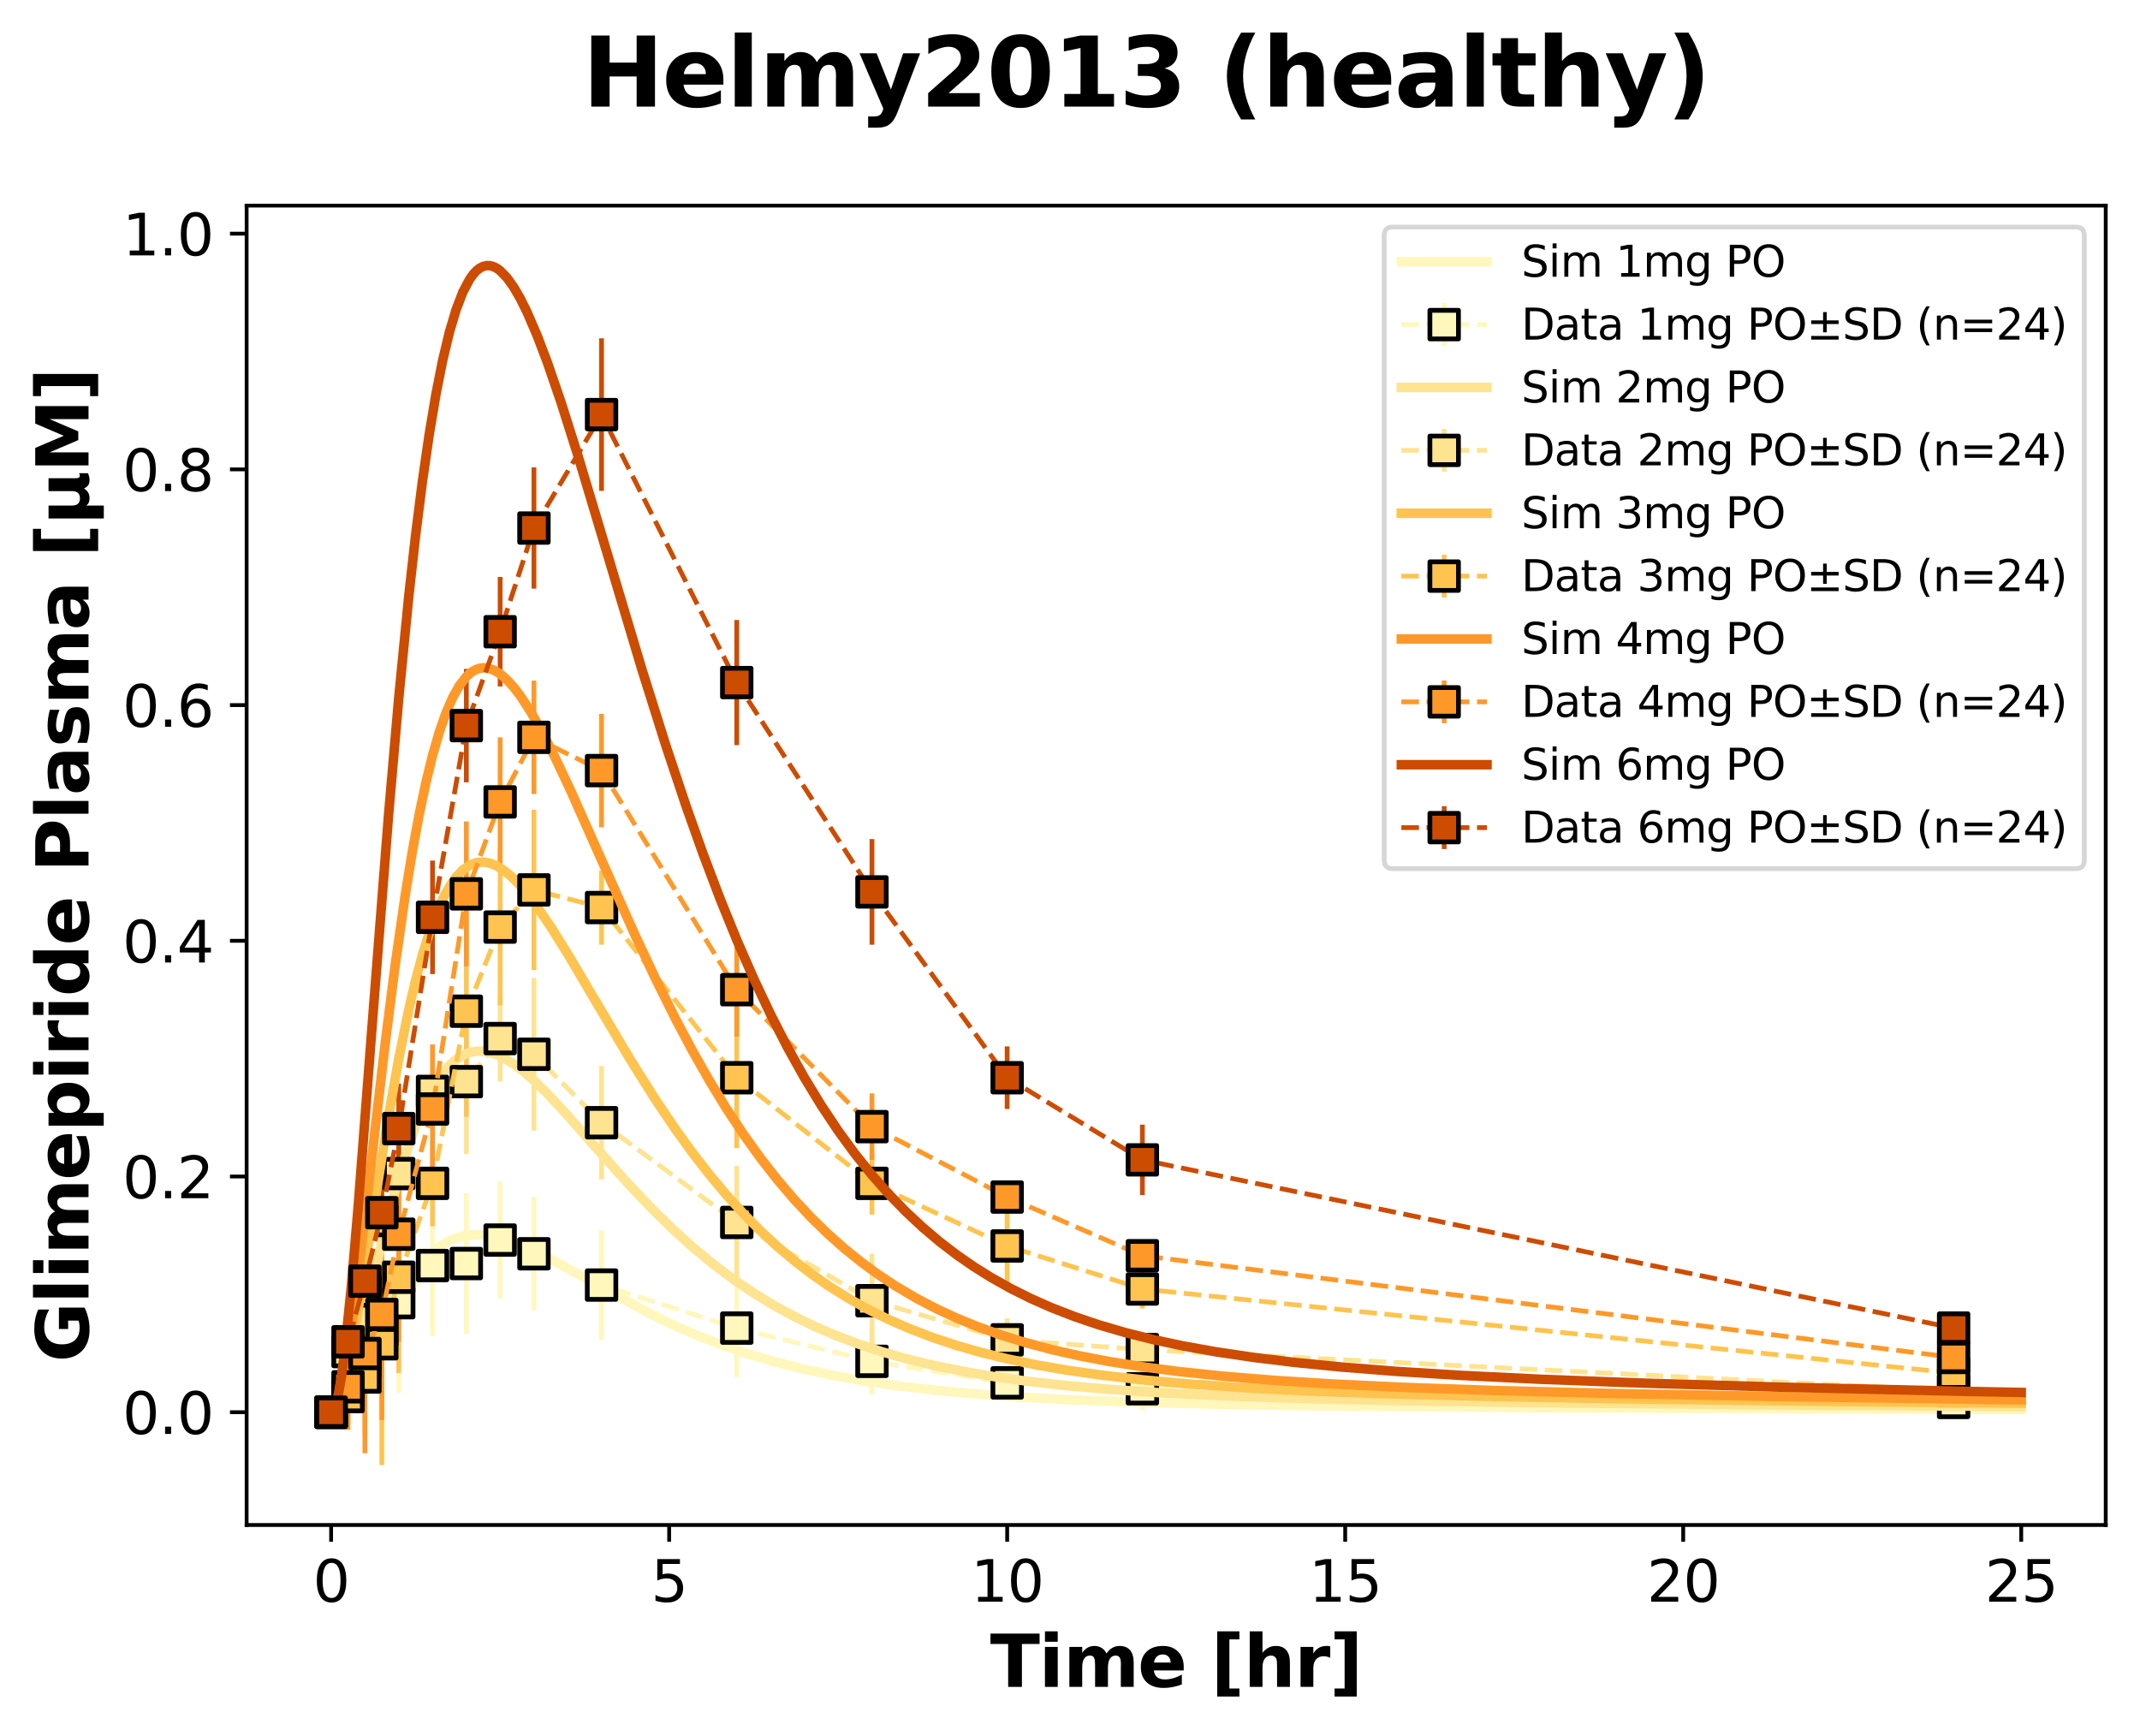 <?xml version="1.0" encoding="utf-8" standalone="no"?>
<!DOCTYPE svg PUBLIC "-//W3C//DTD SVG 1.1//EN"
  "http://www.w3.org/Graphics/SVG/1.1/DTD/svg11.dtd">
<svg xmlns:xlink="http://www.w3.org/1999/xlink" width="449.617pt" height="364.731pt" viewBox="0 0 449.617 364.731" xmlns="http://www.w3.org/2000/svg" version="1.1">
 <defs>
  <style type="text/css">*{stroke-linejoin: round; stroke-linecap: butt}</style>
 </defs>
 <g id="figure_1">
  <g id="patch_1">
   <path d="M 0 364.731 
L 449.617 364.731 
L 449.617 0 
L 0 0 
z
" style="fill: #ffffff"/>
  </g>
  <g id="axes_1">
   <g id="patch_2">
    <path d="M 51.817 320.4 
L 442.417 320.4 
L 442.417 43.2 
L 51.817 43.2 
z
" style="fill: #ffffff"/>
   </g>
   <g id="matplotlib.axis_1">
    <g id="xtick_1">
     <g id="line2d_1">
      <defs>
       <path id="m5d9c5346ea" d="M 0 0 
L 0 3.5 
" style="stroke: #000000; stroke-width: 0.8"/>
      </defs>
      <g>
       <use xlink:href="#m5d9c5346ea" x="69.572" y="320.4" style="stroke: #000000; stroke-width: 0.8"/>
      </g>
     </g>
     <g id="text_1">
      <!-- 0 -->
      <g transform="translate(65.754 336.518) scale(0.12 -0.12)">
       <defs>
        <path id="DejaVuSans-30" d="M 2034 4250 
Q 1547 4250 1301 3770 
Q 1056 3291 1056 2328 
Q 1056 1369 1301 889 
Q 1547 409 2034 409 
Q 2525 409 2770 889 
Q 3016 1369 3016 2328 
Q 3016 3291 2770 3770 
Q 2525 4250 2034 4250 
z
M 2034 4750 
Q 2819 4750 3233 4129 
Q 3647 3509 3647 2328 
Q 3647 1150 3233 529 
Q 2819 -91 2034 -91 
Q 1250 -91 836 529 
Q 422 1150 422 2328 
Q 422 3509 836 4129 
Q 1250 4750 2034 4750 
z
" transform="scale(0.016)"/>
       </defs>
       <use xlink:href="#DejaVuSans-30"/>
      </g>
     </g>
    </g>
    <g id="xtick_2">
     <g id="line2d_2">
      <g>
       <use xlink:href="#m5d9c5346ea" x="140.59" y="320.4" style="stroke: #000000; stroke-width: 0.8"/>
      </g>
     </g>
     <g id="text_2">
      <!-- 5 -->
      <g transform="translate(136.773 336.518) scale(0.12 -0.12)">
       <defs>
        <path id="DejaVuSans-35" d="M 691 4666 
L 3169 4666 
L 3169 4134 
L 1269 4134 
L 1269 2991 
Q 1406 3038 1543 3061 
Q 1681 3084 1819 3084 
Q 2600 3084 3056 2656 
Q 3513 2228 3513 1497 
Q 3513 744 3044 326 
Q 2575 -91 1722 -91 
Q 1428 -91 1123 -41 
Q 819 9 494 109 
L 494 744 
Q 775 591 1075 516 
Q 1375 441 1709 441 
Q 2250 441 2565 725 
Q 2881 1009 2881 1497 
Q 2881 1984 2565 2268 
Q 2250 2553 1709 2553 
Q 1456 2553 1204 2497 
Q 953 2441 691 2322 
L 691 4666 
z
" transform="scale(0.016)"/>
       </defs>
       <use xlink:href="#DejaVuSans-35"/>
      </g>
     </g>
    </g>
    <g id="xtick_3">
     <g id="line2d_3">
      <g>
       <use xlink:href="#m5d9c5346ea" x="211.608" y="320.4" style="stroke: #000000; stroke-width: 0.8"/>
      </g>
     </g>
     <g id="text_3">
      <!-- 10 -->
      <g transform="translate(203.973 336.518) scale(0.12 -0.12)">
       <defs>
        <path id="DejaVuSans-31" d="M 794 531 
L 1825 531 
L 1825 4091 
L 703 3866 
L 703 4441 
L 1819 4666 
L 2450 4666 
L 2450 531 
L 3481 531 
L 3481 0 
L 794 0 
L 794 531 
z
" transform="scale(0.016)"/>
       </defs>
       <use xlink:href="#DejaVuSans-31"/>
       <use xlink:href="#DejaVuSans-30" x="63.623"/>
      </g>
     </g>
    </g>
    <g id="xtick_4">
     <g id="line2d_4">
      <g>
       <use xlink:href="#m5d9c5346ea" x="282.626" y="320.4" style="stroke: #000000; stroke-width: 0.8"/>
      </g>
     </g>
     <g id="text_4">
      <!-- 15 -->
      <g transform="translate(274.991 336.518) scale(0.12 -0.12)">
       <use xlink:href="#DejaVuSans-31"/>
       <use xlink:href="#DejaVuSans-35" x="63.623"/>
      </g>
     </g>
    </g>
    <g id="xtick_5">
     <g id="line2d_5">
      <g>
       <use xlink:href="#m5d9c5346ea" x="353.645" y="320.4" style="stroke: #000000; stroke-width: 0.8"/>
      </g>
     </g>
     <g id="text_5">
      <!-- 20 -->
      <g transform="translate(346.01 336.518) scale(0.12 -0.12)">
       <defs>
        <path id="DejaVuSans-32" d="M 1228 531 
L 3431 531 
L 3431 0 
L 469 0 
L 469 531 
Q 828 903 1448 1529 
Q 2069 2156 2228 2338 
Q 2531 2678 2651 2914 
Q 2772 3150 2772 3378 
Q 2772 3750 2511 3984 
Q 2250 4219 1831 4219 
Q 1534 4219 1204 4116 
Q 875 4013 500 3803 
L 500 4441 
Q 881 4594 1212 4672 
Q 1544 4750 1819 4750 
Q 2544 4750 2975 4387 
Q 3406 4025 3406 3419 
Q 3406 3131 3298 2873 
Q 3191 2616 2906 2266 
Q 2828 2175 2409 1742 
Q 1991 1309 1228 531 
z
" transform="scale(0.016)"/>
       </defs>
       <use xlink:href="#DejaVuSans-32"/>
       <use xlink:href="#DejaVuSans-30" x="63.623"/>
      </g>
     </g>
    </g>
    <g id="xtick_6">
     <g id="line2d_6">
      <g>
       <use xlink:href="#m5d9c5346ea" x="424.663" y="320.4" style="stroke: #000000; stroke-width: 0.8"/>
      </g>
     </g>
     <g id="text_6">
      <!-- 25 -->
      <g transform="translate(417.028 336.518) scale(0.12 -0.12)">
       <use xlink:href="#DejaVuSans-32"/>
       <use xlink:href="#DejaVuSans-35" x="63.623"/>
      </g>
     </g>
    </g>
    <g id="text_7">
     <!-- Time [hr] -->
     <g transform="translate(208.024 354.411) scale(0.15 -0.15)">
      <defs>
       <path id="DejaVuSans-Bold-54" d="M 31 4666 
L 4331 4666 
L 4331 3756 
L 2784 3756 
L 2784 0 
L 1581 0 
L 1581 3756 
L 31 3756 
L 31 4666 
z
" transform="scale(0.016)"/>
       <path id="DejaVuSans-Bold-69" d="M 538 3500 
L 1656 3500 
L 1656 0 
L 538 0 
L 538 3500 
z
M 538 4863 
L 1656 4863 
L 1656 3950 
L 538 3950 
L 538 4863 
z
" transform="scale(0.016)"/>
       <path id="DejaVuSans-Bold-6d" d="M 3781 2919 
Q 3994 3244 4286 3414 
Q 4578 3584 4928 3584 
Q 5531 3584 5847 3212 
Q 6163 2841 6163 2131 
L 6163 0 
L 5038 0 
L 5038 1825 
Q 5041 1866 5042 1909 
Q 5044 1953 5044 2034 
Q 5044 2406 4934 2573 
Q 4825 2741 4581 2741 
Q 4263 2741 4089 2478 
Q 3916 2216 3909 1719 
L 3909 0 
L 2784 0 
L 2784 1825 
Q 2784 2406 2684 2573 
Q 2584 2741 2328 2741 
Q 2006 2741 1831 2477 
Q 1656 2213 1656 1722 
L 1656 0 
L 531 0 
L 531 3500 
L 1656 3500 
L 1656 2988 
Q 1863 3284 2130 3434 
Q 2397 3584 2719 3584 
Q 3081 3584 3359 3409 
Q 3638 3234 3781 2919 
z
" transform="scale(0.016)"/>
       <path id="DejaVuSans-Bold-65" d="M 4031 1759 
L 4031 1441 
L 1416 1441 
Q 1456 1047 1700 850 
Q 1944 653 2381 653 
Q 2734 653 3104 758 
Q 3475 863 3866 1075 
L 3866 213 
Q 3469 63 3072 -14 
Q 2675 -91 2278 -91 
Q 1328 -91 801 392 
Q 275 875 275 1747 
Q 275 2603 792 3093 
Q 1309 3584 2216 3584 
Q 3041 3584 3536 3087 
Q 4031 2591 4031 1759 
z
M 2881 2131 
Q 2881 2450 2695 2645 
Q 2509 2841 2209 2841 
Q 1884 2841 1681 2658 
Q 1478 2475 1428 2131 
L 2881 2131 
z
" transform="scale(0.016)"/>
       <path id="DejaVuSans-Bold-20" transform="scale(0.016)"/>
       <path id="DejaVuSans-Bold-5b" d="M 550 4863 
L 2491 4863 
L 2491 4159 
L 1613 4159 
L 1613 -141 
L 2491 -141 
L 2491 -844 
L 550 -844 
L 550 4863 
z
" transform="scale(0.016)"/>
       <path id="DejaVuSans-Bold-68" d="M 4056 2131 
L 4056 0 
L 2931 0 
L 2931 347 
L 2931 1625 
Q 2931 2084 2911 2256 
Q 2891 2428 2841 2509 
Q 2775 2619 2662 2680 
Q 2550 2741 2406 2741 
Q 2056 2741 1856 2470 
Q 1656 2200 1656 1722 
L 1656 0 
L 538 0 
L 538 4863 
L 1656 4863 
L 1656 2988 
Q 1909 3294 2193 3439 
Q 2478 3584 2822 3584 
Q 3428 3584 3742 3212 
Q 4056 2841 4056 2131 
z
" transform="scale(0.016)"/>
       <path id="DejaVuSans-Bold-72" d="M 3138 2547 
Q 2991 2616 2845 2648 
Q 2700 2681 2553 2681 
Q 2122 2681 1889 2404 
Q 1656 2128 1656 1613 
L 1656 0 
L 538 0 
L 538 3500 
L 1656 3500 
L 1656 2925 
Q 1872 3269 2151 3426 
Q 2431 3584 2822 3584 
Q 2878 3584 2943 3579 
Q 3009 3575 3134 3559 
L 3138 2547 
z
" transform="scale(0.016)"/>
       <path id="DejaVuSans-Bold-5d" d="M 2375 -844 
L 434 -844 
L 434 -141 
L 1313 -141 
L 1313 4159 
L 434 4159 
L 434 4863 
L 2375 4863 
L 2375 -844 
z
" transform="scale(0.016)"/>
      </defs>
      <use xlink:href="#DejaVuSans-Bold-54"/>
      <use xlink:href="#DejaVuSans-Bold-69" x="68.213"/>
      <use xlink:href="#DejaVuSans-Bold-6d" x="102.49"/>
      <use xlink:href="#DejaVuSans-Bold-65" x="206.689"/>
      <use xlink:href="#DejaVuSans-Bold-20" x="274.512"/>
      <use xlink:href="#DejaVuSans-Bold-5b" x="309.326"/>
      <use xlink:href="#DejaVuSans-Bold-68" x="355.029"/>
      <use xlink:href="#DejaVuSans-Bold-72" x="426.221"/>
      <use xlink:href="#DejaVuSans-Bold-5d" x="475.537"/>
     </g>
    </g>
   </g>
   <g id="matplotlib.axis_2">
    <g id="ytick_1">
     <g id="line2d_7">
      <defs>
       <path id="me2347e1261" d="M 0 0 
L -3.5 0 
" style="stroke: #000000; stroke-width: 0.8"/>
      </defs>
      <g>
       <use xlink:href="#me2347e1261" x="51.817" y="296.704" style="stroke: #000000; stroke-width: 0.8"/>
      </g>
     </g>
     <g id="text_8">
      <!-- 0.0 -->
      <g transform="translate(25.734 301.263) scale(0.12 -0.12)">
       <defs>
        <path id="DejaVuSans-2e" d="M 684 794 
L 1344 794 
L 1344 0 
L 684 0 
L 684 794 
z
" transform="scale(0.016)"/>
       </defs>
       <use xlink:href="#DejaVuSans-30"/>
       <use xlink:href="#DejaVuSans-2e" x="63.623"/>
       <use xlink:href="#DejaVuSans-30" x="95.41"/>
      </g>
     </g>
    </g>
    <g id="ytick_2">
     <g id="line2d_8">
      <g>
       <use xlink:href="#me2347e1261" x="51.817" y="247.182" style="stroke: #000000; stroke-width: 0.8"/>
      </g>
     </g>
     <g id="text_9">
      <!-- 0.2 -->
      <g transform="translate(25.734 251.741) scale(0.12 -0.12)">
       <use xlink:href="#DejaVuSans-30"/>
       <use xlink:href="#DejaVuSans-2e" x="63.623"/>
       <use xlink:href="#DejaVuSans-32" x="95.41"/>
      </g>
     </g>
    </g>
    <g id="ytick_3">
     <g id="line2d_9">
      <g>
       <use xlink:href="#me2347e1261" x="51.817" y="197.66" style="stroke: #000000; stroke-width: 0.8"/>
      </g>
     </g>
     <g id="text_10">
      <!-- 0.4 -->
      <g transform="translate(25.734 202.219) scale(0.12 -0.12)">
       <defs>
        <path id="DejaVuSans-34" d="M 2419 4116 
L 825 1625 
L 2419 1625 
L 2419 4116 
z
M 2253 4666 
L 3047 4666 
L 3047 1625 
L 3713 1625 
L 3713 1100 
L 3047 1100 
L 3047 0 
L 2419 0 
L 2419 1100 
L 313 1100 
L 313 1709 
L 2253 4666 
z
" transform="scale(0.016)"/>
       </defs>
       <use xlink:href="#DejaVuSans-30"/>
       <use xlink:href="#DejaVuSans-2e" x="63.623"/>
       <use xlink:href="#DejaVuSans-34" x="95.41"/>
      </g>
     </g>
    </g>
    <g id="ytick_4">
     <g id="line2d_10">
      <g>
       <use xlink:href="#me2347e1261" x="51.817" y="148.138" style="stroke: #000000; stroke-width: 0.8"/>
      </g>
     </g>
     <g id="text_11">
      <!-- 0.6 -->
      <g transform="translate(25.734 152.697) scale(0.12 -0.12)">
       <defs>
        <path id="DejaVuSans-36" d="M 2113 2584 
Q 1688 2584 1439 2293 
Q 1191 2003 1191 1497 
Q 1191 994 1439 701 
Q 1688 409 2113 409 
Q 2538 409 2786 701 
Q 3034 994 3034 1497 
Q 3034 2003 2786 2293 
Q 2538 2584 2113 2584 
z
M 3366 4563 
L 3366 3988 
Q 3128 4100 2886 4159 
Q 2644 4219 2406 4219 
Q 1781 4219 1451 3797 
Q 1122 3375 1075 2522 
Q 1259 2794 1537 2939 
Q 1816 3084 2150 3084 
Q 2853 3084 3261 2657 
Q 3669 2231 3669 1497 
Q 3669 778 3244 343 
Q 2819 -91 2113 -91 
Q 1303 -91 875 529 
Q 447 1150 447 2328 
Q 447 3434 972 4092 
Q 1497 4750 2381 4750 
Q 2619 4750 2861 4703 
Q 3103 4656 3366 4563 
z
" transform="scale(0.016)"/>
       </defs>
       <use xlink:href="#DejaVuSans-30"/>
       <use xlink:href="#DejaVuSans-2e" x="63.623"/>
       <use xlink:href="#DejaVuSans-36" x="95.41"/>
      </g>
     </g>
    </g>
    <g id="ytick_5">
     <g id="line2d_11">
      <g>
       <use xlink:href="#me2347e1261" x="51.817" y="98.616" style="stroke: #000000; stroke-width: 0.8"/>
      </g>
     </g>
     <g id="text_12">
      <!-- 0.8 -->
      <g transform="translate(25.734 103.175) scale(0.12 -0.12)">
       <defs>
        <path id="DejaVuSans-38" d="M 2034 2216 
Q 1584 2216 1326 1975 
Q 1069 1734 1069 1313 
Q 1069 891 1326 650 
Q 1584 409 2034 409 
Q 2484 409 2743 651 
Q 3003 894 3003 1313 
Q 3003 1734 2745 1975 
Q 2488 2216 2034 2216 
z
M 1403 2484 
Q 997 2584 770 2862 
Q 544 3141 544 3541 
Q 544 4100 942 4425 
Q 1341 4750 2034 4750 
Q 2731 4750 3128 4425 
Q 3525 4100 3525 3541 
Q 3525 3141 3298 2862 
Q 3072 2584 2669 2484 
Q 3125 2378 3379 2068 
Q 3634 1759 3634 1313 
Q 3634 634 3220 271 
Q 2806 -91 2034 -91 
Q 1263 -91 848 271 
Q 434 634 434 1313 
Q 434 1759 690 2068 
Q 947 2378 1403 2484 
z
M 1172 3481 
Q 1172 3119 1398 2916 
Q 1625 2713 2034 2713 
Q 2441 2713 2670 2916 
Q 2900 3119 2900 3481 
Q 2900 3844 2670 4047 
Q 2441 4250 2034 4250 
Q 1625 4250 1398 4047 
Q 1172 3844 1172 3481 
z
" transform="scale(0.016)"/>
       </defs>
       <use xlink:href="#DejaVuSans-30"/>
       <use xlink:href="#DejaVuSans-2e" x="63.623"/>
       <use xlink:href="#DejaVuSans-38" x="95.41"/>
      </g>
     </g>
    </g>
    <g id="ytick_6">
     <g id="line2d_12">
      <g>
       <use xlink:href="#me2347e1261" x="51.817" y="49.094" style="stroke: #000000; stroke-width: 0.8"/>
      </g>
     </g>
     <g id="text_13">
      <!-- 1.0 -->
      <g transform="translate(25.734 53.654) scale(0.12 -0.12)">
       <use xlink:href="#DejaVuSans-31"/>
       <use xlink:href="#DejaVuSans-2e" x="63.623"/>
       <use xlink:href="#DejaVuSans-30" x="95.41"/>
      </g>
     </g>
    </g>
    <g id="text_14">
     <!-- Glimepiride Plasma [µM] -->
     <g transform="translate(18.598 286.194) rotate(-90) scale(0.15 -0.15)">
      <defs>
       <path id="DejaVuSans-Bold-47" d="M 4781 347 
Q 4331 128 3847 18 
Q 3363 -91 2847 -91 
Q 1681 -91 1000 561 
Q 319 1213 319 2328 
Q 319 3456 1012 4103 
Q 1706 4750 2913 4750 
Q 3378 4750 3804 4662 
Q 4231 4575 4609 4403 
L 4609 3438 
Q 4219 3659 3833 3768 
Q 3447 3878 3059 3878 
Q 2341 3878 1952 3476 
Q 1563 3075 1563 2328 
Q 1563 1588 1938 1184 
Q 2313 781 3003 781 
Q 3191 781 3352 804 
Q 3513 828 3641 878 
L 3641 1784 
L 2906 1784 
L 2906 2591 
L 4781 2591 
L 4781 347 
z
" transform="scale(0.016)"/>
       <path id="DejaVuSans-Bold-6c" d="M 538 4863 
L 1656 4863 
L 1656 0 
L 538 0 
L 538 4863 
z
" transform="scale(0.016)"/>
       <path id="DejaVuSans-Bold-70" d="M 1656 506 
L 1656 -1331 
L 538 -1331 
L 538 3500 
L 1656 3500 
L 1656 2988 
Q 1888 3294 2169 3439 
Q 2450 3584 2816 3584 
Q 3463 3584 3878 3070 
Q 4294 2556 4294 1747 
Q 4294 938 3878 423 
Q 3463 -91 2816 -91 
Q 2450 -91 2169 54 
Q 1888 200 1656 506 
z
M 2400 2772 
Q 2041 2772 1848 2508 
Q 1656 2244 1656 1747 
Q 1656 1250 1848 986 
Q 2041 722 2400 722 
Q 2759 722 2948 984 
Q 3138 1247 3138 1747 
Q 3138 2247 2948 2509 
Q 2759 2772 2400 2772 
z
" transform="scale(0.016)"/>
       <path id="DejaVuSans-Bold-64" d="M 2919 2988 
L 2919 4863 
L 4044 4863 
L 4044 0 
L 2919 0 
L 2919 506 
Q 2688 197 2409 53 
Q 2131 -91 1766 -91 
Q 1119 -91 703 423 
Q 288 938 288 1747 
Q 288 2556 703 3070 
Q 1119 3584 1766 3584 
Q 2128 3584 2408 3439 
Q 2688 3294 2919 2988 
z
M 2181 722 
Q 2541 722 2730 984 
Q 2919 1247 2919 1747 
Q 2919 2247 2730 2509 
Q 2541 2772 2181 2772 
Q 1825 2772 1636 2509 
Q 1447 2247 1447 1747 
Q 1447 1247 1636 984 
Q 1825 722 2181 722 
z
" transform="scale(0.016)"/>
       <path id="DejaVuSans-Bold-50" d="M 588 4666 
L 2584 4666 
Q 3475 4666 3951 4270 
Q 4428 3875 4428 3144 
Q 4428 2409 3951 2014 
Q 3475 1619 2584 1619 
L 1791 1619 
L 1791 0 
L 588 0 
L 588 4666 
z
M 1791 3794 
L 1791 2491 
L 2456 2491 
Q 2806 2491 2997 2661 
Q 3188 2831 3188 3144 
Q 3188 3456 2997 3625 
Q 2806 3794 2456 3794 
L 1791 3794 
z
" transform="scale(0.016)"/>
       <path id="DejaVuSans-Bold-61" d="M 2106 1575 
Q 1756 1575 1579 1456 
Q 1403 1338 1403 1106 
Q 1403 894 1545 773 
Q 1688 653 1941 653 
Q 2256 653 2472 879 
Q 2688 1106 2688 1447 
L 2688 1575 
L 2106 1575 
z
M 3816 1997 
L 3816 0 
L 2688 0 
L 2688 519 
Q 2463 200 2181 54 
Q 1900 -91 1497 -91 
Q 953 -91 614 226 
Q 275 544 275 1050 
Q 275 1666 698 1953 
Q 1122 2241 2028 2241 
L 2688 2241 
L 2688 2328 
Q 2688 2594 2478 2717 
Q 2269 2841 1825 2841 
Q 1466 2841 1156 2769 
Q 847 2697 581 2553 
L 581 3406 
Q 941 3494 1303 3539 
Q 1666 3584 2028 3584 
Q 2975 3584 3395 3211 
Q 3816 2838 3816 1997 
z
" transform="scale(0.016)"/>
       <path id="DejaVuSans-Bold-73" d="M 3272 3391 
L 3272 2541 
Q 2913 2691 2578 2766 
Q 2244 2841 1947 2841 
Q 1628 2841 1473 2761 
Q 1319 2681 1319 2516 
Q 1319 2381 1436 2309 
Q 1553 2238 1856 2203 
L 2053 2175 
Q 2913 2066 3209 1816 
Q 3506 1566 3506 1031 
Q 3506 472 3093 190 
Q 2681 -91 1863 -91 
Q 1516 -91 1145 -36 
Q 775 19 384 128 
L 384 978 
Q 719 816 1070 734 
Q 1422 653 1784 653 
Q 2113 653 2278 743 
Q 2444 834 2444 1013 
Q 2444 1163 2330 1236 
Q 2216 1309 1875 1350 
L 1678 1375 
Q 931 1469 631 1722 
Q 331 1975 331 2491 
Q 331 3047 712 3315 
Q 1094 3584 1881 3584 
Q 2191 3584 2531 3537 
Q 2872 3491 3272 3391 
z
" transform="scale(0.016)"/>
       <path id="DejaVuSans-Bold-b5" d="M 544 -1338 
L 544 3500 
L 1672 3500 
L 1672 1466 
Q 1672 1103 1828 926 
Q 1984 750 2303 750 
Q 2625 750 2781 926 
Q 2938 1103 2938 1466 
L 2938 3500 
L 4063 3500 
L 4063 1159 
Q 4063 938 4114 850 
Q 4166 763 4288 763 
Q 4344 763 4395 778 
Q 4447 794 4506 831 
L 4506 50 
Q 4341 -22 4195 -56 
Q 4050 -91 3909 -91 
Q 3631 -91 3454 26 
Q 3278 144 3169 403 
Q 3022 156 2811 32 
Q 2600 -91 2322 -91 
Q 2091 -91 1928 -17 
Q 1766 56 1672 206 
L 1672 -1338 
L 544 -1338 
z
" transform="scale(0.016)"/>
       <path id="DejaVuSans-Bold-4d" d="M 588 4666 
L 2119 4666 
L 3181 2169 
L 4250 4666 
L 5778 4666 
L 5778 0 
L 4641 0 
L 4641 3413 
L 3566 897 
L 2803 897 
L 1728 3413 
L 1728 0 
L 588 0 
L 588 4666 
z
" transform="scale(0.016)"/>
      </defs>
      <use xlink:href="#DejaVuSans-Bold-47"/>
      <use xlink:href="#DejaVuSans-Bold-6c" x="82.08"/>
      <use xlink:href="#DejaVuSans-Bold-69" x="116.357"/>
      <use xlink:href="#DejaVuSans-Bold-6d" x="150.635"/>
      <use xlink:href="#DejaVuSans-Bold-65" x="254.834"/>
      <use xlink:href="#DejaVuSans-Bold-70" x="322.656"/>
      <use xlink:href="#DejaVuSans-Bold-69" x="394.238"/>
      <use xlink:href="#DejaVuSans-Bold-72" x="428.516"/>
      <use xlink:href="#DejaVuSans-Bold-69" x="477.832"/>
      <use xlink:href="#DejaVuSans-Bold-64" x="512.109"/>
      <use xlink:href="#DejaVuSans-Bold-65" x="583.691"/>
      <use xlink:href="#DejaVuSans-Bold-20" x="651.514"/>
      <use xlink:href="#DejaVuSans-Bold-50" x="686.328"/>
      <use xlink:href="#DejaVuSans-Bold-6c" x="759.619"/>
      <use xlink:href="#DejaVuSans-Bold-61" x="793.896"/>
      <use xlink:href="#DejaVuSans-Bold-73" x="861.377"/>
      <use xlink:href="#DejaVuSans-Bold-6d" x="920.898"/>
      <use xlink:href="#DejaVuSans-Bold-61" x="1025.098"/>
      <use xlink:href="#DejaVuSans-Bold-20" x="1092.578"/>
      <use xlink:href="#DejaVuSans-Bold-5b" x="1127.393"/>
      <use xlink:href="#DejaVuSans-Bold-b5" x="1173.096"/>
      <use xlink:href="#DejaVuSans-Bold-4d" x="1246.68"/>
      <use xlink:href="#DejaVuSans-Bold-5d" x="1346.191"/>
     </g>
    </g>
   </g>
   <g id="LineCollection_1">
    <path clip-path="url(#pc52610e62b)" style="fill: none; stroke: #fff7bc"/>
    <path d="M 73.123 294.649 
L 73.123 290.541 
" clip-path="url(#pc52610e62b)" style="fill: none; stroke: #fff7bc"/>
    <path d="M 76.674 289.31 
L 76.674 282.729 
" clip-path="url(#pc52610e62b)" style="fill: none; stroke: #fff7bc"/>
    <path d="M 80.225 293.827 
L 80.225 265.059 
" clip-path="url(#pc52610e62b)" style="fill: none; stroke: #fff7bc"/>
    <path d="M 83.776 292.595 
L 83.776 254.784 
" clip-path="url(#pc52610e62b)" style="fill: none; stroke: #fff7bc"/>
    <path d="M 90.877 280.68 
L 90.877 251.085 
" clip-path="url(#pc52610e62b)" style="fill: none; stroke: #fff7bc"/>
    <path d="M 97.979 280.266 
L 97.979 250.671 
" clip-path="url(#pc52610e62b)" style="fill: none; stroke: #fff7bc"/>
    <path d="M 105.081 272.867 
L 105.081 248.208 
" clip-path="url(#pc52610e62b)" style="fill: none; stroke: #fff7bc"/>
    <path d="M 112.183 275.335 
L 112.183 251.493 
" clip-path="url(#pc52610e62b)" style="fill: none; stroke: #fff7bc"/>
    <path d="M 126.386 281.497 
L 126.386 258.483 
" clip-path="url(#pc52610e62b)" style="fill: none; stroke: #fff7bc"/>
    <path d="M 154.794 289.3 
L 154.794 268.759 
" clip-path="url(#pc52610e62b)" style="fill: none; stroke: #fff7bc"/>
    <path d="M 183.201 293.009 
L 183.201 279.029 
" clip-path="url(#pc52610e62b)" style="fill: none; stroke: #fff7bc"/>
    <path d="M 211.608 293.832 
L 211.608 287.251 
" clip-path="url(#pc52610e62b)" style="fill: none; stroke: #fff7bc"/>
    <path d="M 240.016 296.295 
L 240.016 287.251 
" clip-path="url(#pc52610e62b)" style="fill: none; stroke: #fff7bc"/>
    <path d="M 410.459 296.295 
L 410.459 293.004 
" clip-path="url(#pc52610e62b)" style="fill: none; stroke: #fff7bc"/>
   </g>
   <g id="LineCollection_2">
    <path clip-path="url(#pc52610e62b)" style="fill: none; stroke: #fee391"/>
    <path d="M 73.123 289.719 
L 73.123 278.212 
" clip-path="url(#pc52610e62b)" style="fill: none; stroke: #fee391"/>
    <path d="M 76.674 279.029 
L 76.674 263.414 
" clip-path="url(#pc52610e62b)" style="fill: none; stroke: #fee391"/>
    <path d="M 80.225 261.774 
L 80.225 251.085 
" clip-path="url(#pc52610e62b)" style="fill: none; stroke: #fee391"/>
    <path d="M 83.776 263.823 
L 83.776 229.302 
" clip-path="url(#pc52610e62b)" style="fill: none; stroke: #fee391"/>
    <path d="M 90.877 238.755 
L 90.877 219.849 
" clip-path="url(#pc52610e62b)" style="fill: none; stroke: #fee391"/>
    <path d="M 97.979 242.454 
L 97.979 212.042 
" clip-path="url(#pc52610e62b)" style="fill: none; stroke: #fee391"/>
    <path d="M 105.081 227.243 
L 105.081 209.165 
" clip-path="url(#pc52610e62b)" style="fill: none; stroke: #fee391"/>
    <path d="M 112.183 237.524 
L 112.183 205.466 
" clip-path="url(#pc52610e62b)" style="fill: none; stroke: #fee391"/>
    <path d="M 126.386 247.799 
L 126.386 223.957 
" clip-path="url(#pc52610e62b)" style="fill: none; stroke: #fee391"/>
    <path d="M 154.794 268.759 
L 154.794 244.917 
" clip-path="url(#pc52610e62b)" style="fill: none; stroke: #fee391"/>
    <path d="M 183.201 283.137 
L 183.201 263.414 
" clip-path="url(#pc52610e62b)" style="fill: none; stroke: #fee391"/>
    <path d="M 211.608 286.019 
L 211.608 276.975 
" clip-path="url(#pc52610e62b)" style="fill: none; stroke: #fee391"/>
    <path d="M 240.016 287.251 
L 240.016 279.852 
" clip-path="url(#pc52610e62b)" style="fill: none; stroke: #fee391"/>
    <path d="M 410.459 293.822 
L 410.459 290.541 
" clip-path="url(#pc52610e62b)" style="fill: none; stroke: #fee391"/>
   </g>
   <g id="LineCollection_3">
    <path clip-path="url(#pc52610e62b)" style="fill: none; stroke: #fec44f"/>
    <path d="M 73.123 299.172 
L 73.123 287.659 
" clip-path="url(#pc52610e62b)" style="fill: none; stroke: #fec44f"/>
    <path d="M 76.674 301.636 
L 76.674 276.975 
" clip-path="url(#pc52610e62b)" style="fill: none; stroke: #fec44f"/>
    <path d="M 80.225 307.8 
L 80.225 256.838 
" clip-path="url(#pc52610e62b)" style="fill: none; stroke: #fec44f"/>
    <path d="M 83.776 288.483 
L 83.776 248.208 
" clip-path="url(#pc52610e62b)" style="fill: none; stroke: #fec44f"/>
    <path d="M 90.877 257.659 
L 90.877 239.578 
" clip-path="url(#pc52610e62b)" style="fill: none; stroke: #fec44f"/>
    <path d="M 97.979 234.644 
L 97.979 190.259 
" clip-path="url(#pc52610e62b)" style="fill: none; stroke: #fec44f"/>
    <path d="M 105.081 211.22 
L 105.081 178.339 
" clip-path="url(#pc52610e62b)" style="fill: none; stroke: #fec44f"/>
    <path d="M 112.183 203.819 
L 112.183 170.122 
" clip-path="url(#pc52610e62b)" style="fill: none; stroke: #fec44f"/>
    <path d="M 126.386 198.478 
L 126.386 182.861 
" clip-path="url(#pc52610e62b)" style="fill: none; stroke: #fec44f"/>
    <path d="M 154.794 241.222 
L 154.794 211.628 
" clip-path="url(#pc52610e62b)" style="fill: none; stroke: #fec44f"/>
    <path d="M 183.201 255.196 
L 183.201 242.041 
" clip-path="url(#pc52610e62b)" style="fill: none; stroke: #fec44f"/>
    <path d="M 211.608 269.578 
L 211.608 253.961 
" clip-path="url(#pc52610e62b)" style="fill: none; stroke: #fec44f"/>
    <path d="M 240.016 274.923 
L 240.016 266.7 
" clip-path="url(#pc52610e62b)" style="fill: none; stroke: #fec44f"/>
    <path d="M 410.459 291.778 
L 410.459 285.197 
" clip-path="url(#pc52610e62b)" style="fill: none; stroke: #fec44f"/>
   </g>
   <g id="LineCollection_4">
    <path clip-path="url(#pc52610e62b)" style="fill: none; stroke: #fe9929"/>
    <path d="M 73.123 300.402 
L 73.123 282.32 
" clip-path="url(#pc52610e62b)" style="fill: none; stroke: #fe9929"/>
    <path d="M 76.674 305.334 
L 76.674 263.414 
" clip-path="url(#pc52610e62b)" style="fill: none; stroke: #fe9929"/>
    <path d="M 80.225 298.347 
L 80.225 253.961 
" clip-path="url(#pc52610e62b)" style="fill: none; stroke: #fe9929"/>
    <path d="M 83.776 281.907 
L 83.776 236.701 
" clip-path="url(#pc52610e62b)" style="fill: none; stroke: #fe9929"/>
    <path d="M 90.877 246.561 
L 90.877 219.441 
" clip-path="url(#pc52610e62b)" style="fill: none; stroke: #fe9929"/>
    <path d="M 97.979 203 
L 97.979 172.585 
" clip-path="url(#pc52610e62b)" style="fill: none; stroke: #fe9929"/>
    <path d="M 105.081 182.036 
L 105.081 154.916 
" clip-path="url(#pc52610e62b)" style="fill: none; stroke: #fe9929"/>
    <path d="M 112.183 166.832 
L 112.183 142.995 
" clip-path="url(#pc52610e62b)" style="fill: none; stroke: #fe9929"/>
    <path d="M 126.386 173.821 
L 126.386 149.98 
" clip-path="url(#pc52610e62b)" style="fill: none; stroke: #fe9929"/>
    <path d="M 154.794 217.794 
L 154.794 198.067 
" clip-path="url(#pc52610e62b)" style="fill: none; stroke: #fe9929"/>
    <path d="M 183.201 243.688 
L 183.201 229.711 
" clip-path="url(#pc52610e62b)" style="fill: none; stroke: #fe9929"/>
    <path d="M 211.608 254.374 
L 211.608 248.617 
" clip-path="url(#pc52610e62b)" style="fill: none; stroke: #fe9929"/>
    <path d="M 240.016 267.112 
L 240.016 260.537 
" clip-path="url(#pc52610e62b)" style="fill: none; stroke: #fe9929"/>
    <path d="M 410.459 286.842 
L 410.459 283.551 
" clip-path="url(#pc52610e62b)" style="fill: none; stroke: #fe9929"/>
   </g>
   <g id="LineCollection_5">
    <path clip-path="url(#pc52610e62b)" style="fill: none; stroke: #cc4c02"/>
    <path d="M 73.123 286.014 
L 73.123 277.798 
" clip-path="url(#pc52610e62b)" style="fill: none; stroke: #cc4c02"/>
    <path d="M 76.674 276.566 
L 76.674 261.769 
" clip-path="url(#pc52610e62b)" style="fill: none; stroke: #cc4c02"/>
    <path d="M 80.225 260.951 
L 80.225 248.617 
" clip-path="url(#pc52610e62b)" style="fill: none; stroke: #cc4c02"/>
    <path d="M 83.776 246.563 
L 83.776 227.657 
" clip-path="url(#pc52610e62b)" style="fill: none; stroke: #cc4c02"/>
    <path d="M 90.877 204.638 
L 90.877 180.806 
" clip-path="url(#pc52610e62b)" style="fill: none; stroke: #cc4c02"/>
    <path d="M 97.979 164.369 
L 97.979 140.527 
" clip-path="url(#pc52610e62b)" style="fill: none; stroke: #cc4c02"/>
    <path d="M 105.081 144.227 
L 105.081 121.213 
" clip-path="url(#pc52610e62b)" style="fill: none; stroke: #cc4c02"/>
    <path d="M 112.183 123.676 
L 112.183 98.199 
" clip-path="url(#pc52610e62b)" style="fill: none; stroke: #cc4c02"/>
    <path d="M 126.386 103.13 
L 126.386 71.072 
" clip-path="url(#pc52610e62b)" style="fill: none; stroke: #cc4c02"/>
    <path d="M 154.794 156.551 
L 154.794 130.257 
" clip-path="url(#pc52610e62b)" style="fill: none; stroke: #cc4c02"/>
    <path d="M 183.201 198.481 
L 183.201 176.284 
" clip-path="url(#pc52610e62b)" style="fill: none; stroke: #cc4c02"/>
    <path d="M 211.608 233.002 
L 211.608 219.849 
" clip-path="url(#pc52610e62b)" style="fill: none; stroke: #cc4c02"/>
    <path d="M 240.016 251.085 
L 240.016 236.287 
" clip-path="url(#pc52610e62b)" style="fill: none; stroke: #cc4c02"/>
    <path d="M 410.459 281.906 
L 410.459 276.153 
" clip-path="url(#pc52610e62b)" style="fill: none; stroke: #cc4c02"/>
   </g>
   <g id="line2d_13">
    <path d="M 69.572 296.704 
L 70.282 296.59 
L 70.992 296.176 
L 71.702 295.494 
L 73.123 293.508 
L 74.543 290.946 
L 76.674 286.527 
L 80.935 277.458 
L 83.065 273.391 
L 85.196 269.827 
L 87.326 266.819 
L 88.747 265.127 
L 90.167 263.68 
L 91.588 262.468 
L 93.008 261.481 
L 94.428 260.703 
L 95.849 260.121 
L 97.269 259.718 
L 98.689 259.479 
L 100.82 259.396 
L 102.95 259.6 
L 105.081 260.044 
L 107.212 260.688 
L 110.052 261.792 
L 113.603 263.46 
L 117.864 265.728 
L 137.039 276.267 
L 142.01 278.63 
L 146.982 280.769 
L 151.953 282.682 
L 156.924 284.378 
L 162.606 286.069 
L 168.287 287.521 
L 174.679 288.902 
L 181.07 290.053 
L 188.172 291.105 
L 195.984 292.034 
L 204.506 292.83 
L 214.449 293.539 
L 226.522 294.164 
L 240.726 294.672 
L 259.19 295.1 
L 284.757 295.451 
L 324.527 295.75 
L 397.676 296.043 
L 424.663 296.119 
L 424.663 296.119 
" clip-path="url(#pc52610e62b)" style="fill: none; stroke: #fff7bc; stroke-width: 2; stroke-linecap: square"/>
   </g>
   <g id="line2d_14">
    <path d="M 69.572 296.704 
L 73.123 292.595 
L 76.674 286.019 
L 80.225 279.443 
L 83.776 273.69 
L 90.877 265.882 
L 97.979 265.468 
L 105.081 260.537 
L 112.183 263.414 
L 126.386 269.99 
L 154.794 279.029 
L 183.201 286.019 
L 211.608 290.541 
L 240.016 291.773 
L 410.459 294.649 
" clip-path="url(#pc52610e62b)" style="fill: none; stroke-dasharray: 3.7,1.6; stroke-dashoffset: 0; stroke: #fff7bc"/>
    <defs>
     <path id="m6e69bb6efe" d="M -3 3 
L 3 3 
L 3 -3 
L -3 -3 
z
" style="stroke: #000000; stroke-linejoin: miter"/>
    </defs>
    <g clip-path="url(#pc52610e62b)">
     <use xlink:href="#m6e69bb6efe" x="69.572" y="296.704" style="fill: #fff7bc; stroke: #000000; stroke-linejoin: miter"/>
     <use xlink:href="#m6e69bb6efe" x="73.123" y="292.595" style="fill: #fff7bc; stroke: #000000; stroke-linejoin: miter"/>
     <use xlink:href="#m6e69bb6efe" x="76.674" y="286.019" style="fill: #fff7bc; stroke: #000000; stroke-linejoin: miter"/>
     <use xlink:href="#m6e69bb6efe" x="80.225" y="279.443" style="fill: #fff7bc; stroke: #000000; stroke-linejoin: miter"/>
     <use xlink:href="#m6e69bb6efe" x="83.776" y="273.69" style="fill: #fff7bc; stroke: #000000; stroke-linejoin: miter"/>
     <use xlink:href="#m6e69bb6efe" x="90.877" y="265.882" style="fill: #fff7bc; stroke: #000000; stroke-linejoin: miter"/>
     <use xlink:href="#m6e69bb6efe" x="97.979" y="265.468" style="fill: #fff7bc; stroke: #000000; stroke-linejoin: miter"/>
     <use xlink:href="#m6e69bb6efe" x="105.081" y="260.537" style="fill: #fff7bc; stroke: #000000; stroke-linejoin: miter"/>
     <use xlink:href="#m6e69bb6efe" x="112.183" y="263.414" style="fill: #fff7bc; stroke: #000000; stroke-linejoin: miter"/>
     <use xlink:href="#m6e69bb6efe" x="126.386" y="269.99" style="fill: #fff7bc; stroke: #000000; stroke-linejoin: miter"/>
     <use xlink:href="#m6e69bb6efe" x="154.794" y="279.029" style="fill: #fff7bc; stroke: #000000; stroke-linejoin: miter"/>
     <use xlink:href="#m6e69bb6efe" x="183.201" y="286.019" style="fill: #fff7bc; stroke: #000000; stroke-linejoin: miter"/>
     <use xlink:href="#m6e69bb6efe" x="211.608" y="290.541" style="fill: #fff7bc; stroke: #000000; stroke-linejoin: miter"/>
     <use xlink:href="#m6e69bb6efe" x="240.016" y="291.773" style="fill: #fff7bc; stroke: #000000; stroke-linejoin: miter"/>
     <use xlink:href="#m6e69bb6efe" x="410.459" y="294.649" style="fill: #fff7bc; stroke: #000000; stroke-linejoin: miter"/>
    </g>
   </g>
   <g id="line2d_15">
    <path d="M 69.572 296.704 
L 70.282 296.477 
L 70.992 295.648 
L 71.702 294.284 
L 72.413 292.478 
L 73.833 287.859 
L 75.253 282.339 
L 78.804 267.068 
L 81.645 255.28 
L 83.776 247.384 
L 85.906 240.52 
L 87.326 236.558 
L 88.747 233.089 
L 90.167 230.106 
L 91.588 227.59 
L 93.008 225.518 
L 94.428 223.865 
L 95.849 222.602 
L 97.269 221.699 
L 98.689 221.127 
L 100.11 220.856 
L 101.53 220.857 
L 102.95 221.103 
L 104.371 221.568 
L 105.791 222.227 
L 107.922 223.53 
L 110.052 225.147 
L 112.183 227.014 
L 115.024 229.798 
L 118.574 233.598 
L 125.676 241.644 
L 132.068 248.788 
L 137.039 254.017 
L 141.3 258.19 
L 145.561 262.045 
L 149.822 265.573 
L 154.084 268.776 
L 158.345 271.668 
L 162.606 274.264 
L 166.867 276.586 
L 171.128 278.656 
L 175.389 280.496 
L 180.36 282.381 
L 185.332 284.017 
L 190.303 285.433 
L 195.984 286.819 
L 202.376 288.126 
L 208.768 289.21 
L 215.869 290.199 
L 224.392 291.146 
L 233.624 291.943 
L 244.277 292.643 
L 257.06 293.259 
L 273.394 293.81 
L 294.7 294.29 
L 324.527 294.721 
L 371.399 295.154 
L 424.663 295.493 
L 424.663 295.493 
" clip-path="url(#pc52610e62b)" style="fill: none; stroke: #fee391; stroke-width: 2; stroke-linecap: square"/>
   </g>
   <g id="line2d_16">
    <path d="M 69.572 296.704 
L 73.123 283.965 
L 76.674 271.222 
L 80.225 256.429 
L 83.776 246.563 
L 90.877 229.302 
L 97.979 227.248 
L 105.081 218.204 
L 112.183 221.495 
L 126.386 235.878 
L 154.794 256.838 
L 183.201 273.276 
L 211.608 281.497 
L 240.016 283.551 
L 410.459 292.181 
" clip-path="url(#pc52610e62b)" style="fill: none; stroke-dasharray: 3.7,1.6; stroke-dashoffset: 0; stroke: #fee391"/>
    <defs>
     <path id="m5ff184f442" d="M -3 3 
L 3 3 
L 3 -3 
L -3 -3 
z
" style="stroke: #000000; stroke-linejoin: miter"/>
    </defs>
    <g clip-path="url(#pc52610e62b)">
     <use xlink:href="#m5ff184f442" x="69.572" y="296.704" style="fill: #fee391; stroke: #000000; stroke-linejoin: miter"/>
     <use xlink:href="#m5ff184f442" x="73.123" y="283.965" style="fill: #fee391; stroke: #000000; stroke-linejoin: miter"/>
     <use xlink:href="#m5ff184f442" x="76.674" y="271.222" style="fill: #fee391; stroke: #000000; stroke-linejoin: miter"/>
     <use xlink:href="#m5ff184f442" x="80.225" y="256.429" style="fill: #fee391; stroke: #000000; stroke-linejoin: miter"/>
     <use xlink:href="#m5ff184f442" x="83.776" y="246.563" style="fill: #fee391; stroke: #000000; stroke-linejoin: miter"/>
     <use xlink:href="#m5ff184f442" x="90.877" y="229.302" style="fill: #fee391; stroke: #000000; stroke-linejoin: miter"/>
     <use xlink:href="#m5ff184f442" x="97.979" y="227.248" style="fill: #fee391; stroke: #000000; stroke-linejoin: miter"/>
     <use xlink:href="#m5ff184f442" x="105.081" y="218.204" style="fill: #fee391; stroke: #000000; stroke-linejoin: miter"/>
     <use xlink:href="#m5ff184f442" x="112.183" y="221.495" style="fill: #fee391; stroke: #000000; stroke-linejoin: miter"/>
     <use xlink:href="#m5ff184f442" x="126.386" y="235.878" style="fill: #fee391; stroke: #000000; stroke-linejoin: miter"/>
     <use xlink:href="#m5ff184f442" x="154.794" y="256.838" style="fill: #fee391; stroke: #000000; stroke-linejoin: miter"/>
     <use xlink:href="#m5ff184f442" x="183.201" y="273.276" style="fill: #fee391; stroke: #000000; stroke-linejoin: miter"/>
     <use xlink:href="#m5ff184f442" x="211.608" y="281.497" style="fill: #fee391; stroke: #000000; stroke-linejoin: miter"/>
     <use xlink:href="#m5ff184f442" x="240.016" y="283.551" style="fill: #fee391; stroke: #000000; stroke-linejoin: miter"/>
     <use xlink:href="#m5ff184f442" x="410.459" y="292.181" style="fill: #fee391; stroke: #000000; stroke-linejoin: miter"/>
    </g>
   </g>
   <g id="line2d_17">
    <path d="M 69.572 296.704 
L 70.282 296.364 
L 70.992 295.12 
L 71.702 293.074 
L 72.413 290.364 
L 73.833 283.434 
L 75.253 275.146 
L 78.804 252.18 
L 81.645 234.398 
L 83.776 222.441 
L 85.906 212.006 
L 87.326 205.956 
L 88.747 200.637 
L 90.167 196.038 
L 91.588 192.134 
L 93.008 188.894 
L 94.428 186.279 
L 95.849 184.248 
L 97.269 182.758 
L 98.689 181.766 
L 100.11 181.229 
L 101.53 181.105 
L 102.95 181.354 
L 104.371 181.937 
L 105.791 182.818 
L 107.212 183.963 
L 108.632 185.34 
L 110.762 187.776 
L 112.893 190.577 
L 115.734 194.743 
L 119.285 200.423 
L 124.966 210.035 
L 132.778 223.19 
L 137.749 231.07 
L 142.01 237.378 
L 145.561 242.282 
L 149.112 246.853 
L 152.663 251.089 
L 156.214 254.997 
L 159.765 258.586 
L 163.316 261.873 
L 166.867 264.873 
L 170.418 267.605 
L 173.969 270.088 
L 178.23 272.765 
L 182.491 275.141 
L 186.752 277.248 
L 191.013 279.112 
L 195.984 281.017 
L 200.956 282.666 
L 205.927 284.094 
L 211.608 285.492 
L 218 286.812 
L 224.392 287.912 
L 231.493 288.921 
L 240.016 289.896 
L 249.248 290.727 
L 260.611 291.511 
L 274.104 292.201 
L 290.438 292.805 
L 311.744 293.36 
L 341.572 293.899 
L 385.603 294.452 
L 424.663 294.822 
L 424.663 294.822 
" clip-path="url(#pc52610e62b)" style="fill: none; stroke: #fec44f; stroke-width: 2; stroke-linecap: square"/>
   </g>
   <g id="line2d_18">
    <path d="M 69.572 296.704 
L 73.123 293.416 
L 76.674 289.306 
L 80.225 282.319 
L 83.776 268.346 
L 90.877 248.618 
L 97.979 212.452 
L 105.081 194.779 
L 112.183 186.97 
L 126.386 190.669 
L 154.794 226.425 
L 183.201 248.618 
L 211.608 261.77 
L 240.016 270.811 
L 410.459 288.487 
" clip-path="url(#pc52610e62b)" style="fill: none; stroke-dasharray: 3.7,1.6; stroke-dashoffset: 0; stroke: #fec44f"/>
    <defs>
     <path id="mfc63c4c007" d="M -3 3 
L 3 3 
L 3 -3 
L -3 -3 
z
" style="stroke: #000000; stroke-linejoin: miter"/>
    </defs>
    <g clip-path="url(#pc52610e62b)">
     <use xlink:href="#mfc63c4c007" x="69.572" y="296.704" style="fill: #fec44f; stroke: #000000; stroke-linejoin: miter"/>
     <use xlink:href="#mfc63c4c007" x="73.123" y="293.416" style="fill: #fec44f; stroke: #000000; stroke-linejoin: miter"/>
     <use xlink:href="#mfc63c4c007" x="76.674" y="289.306" style="fill: #fec44f; stroke: #000000; stroke-linejoin: miter"/>
     <use xlink:href="#mfc63c4c007" x="80.225" y="282.319" style="fill: #fec44f; stroke: #000000; stroke-linejoin: miter"/>
     <use xlink:href="#mfc63c4c007" x="83.776" y="268.346" style="fill: #fec44f; stroke: #000000; stroke-linejoin: miter"/>
     <use xlink:href="#mfc63c4c007" x="90.877" y="248.618" style="fill: #fec44f; stroke: #000000; stroke-linejoin: miter"/>
     <use xlink:href="#mfc63c4c007" x="97.979" y="212.452" style="fill: #fec44f; stroke: #000000; stroke-linejoin: miter"/>
     <use xlink:href="#mfc63c4c007" x="105.081" y="194.779" style="fill: #fec44f; stroke: #000000; stroke-linejoin: miter"/>
     <use xlink:href="#mfc63c4c007" x="112.183" y="186.97" style="fill: #fec44f; stroke: #000000; stroke-linejoin: miter"/>
     <use xlink:href="#mfc63c4c007" x="126.386" y="190.669" style="fill: #fec44f; stroke: #000000; stroke-linejoin: miter"/>
     <use xlink:href="#mfc63c4c007" x="154.794" y="226.425" style="fill: #fec44f; stroke: #000000; stroke-linejoin: miter"/>
     <use xlink:href="#mfc63c4c007" x="183.201" y="248.618" style="fill: #fec44f; stroke: #000000; stroke-linejoin: miter"/>
     <use xlink:href="#mfc63c4c007" x="211.608" y="261.77" style="fill: #fec44f; stroke: #000000; stroke-linejoin: miter"/>
     <use xlink:href="#mfc63c4c007" x="240.016" y="270.811" style="fill: #fec44f; stroke: #000000; stroke-linejoin: miter"/>
     <use xlink:href="#mfc63c4c007" x="410.459" y="288.487" style="fill: #fec44f; stroke: #000000; stroke-linejoin: miter"/>
    </g>
   </g>
   <g id="line2d_19">
    <path d="M 69.572 296.704 
L 70.282 296.25 
L 70.992 294.593 
L 71.702 291.864 
L 72.413 288.25 
L 73.833 279.006 
L 75.253 267.945 
L 78.094 243.46 
L 80.935 219.158 
L 83.065 202.483 
L 85.196 187.705 
L 86.616 179.024 
L 88.037 171.307 
L 89.457 164.551 
L 90.877 158.731 
L 92.298 153.812 
L 93.718 149.749 
L 95.138 146.49 
L 96.559 143.982 
L 97.979 142.167 
L 98.689 141.503 
L 99.4 140.991 
L 100.11 140.624 
L 100.82 140.397 
L 101.53 140.301 
L 102.24 140.332 
L 103.661 140.744 
L 105.081 141.584 
L 106.501 142.806 
L 107.922 144.367 
L 109.342 146.226 
L 111.473 149.491 
L 113.603 153.227 
L 116.444 158.769 
L 119.995 166.312 
L 125.676 179.08 
L 133.488 196.599 
L 137.749 205.67 
L 142.01 214.222 
L 145.561 220.9 
L 149.112 227.147 
L 152.663 232.957 
L 156.214 238.333 
L 159.765 243.287 
L 163.316 247.835 
L 166.867 251.997 
L 170.418 255.797 
L 173.969 259.259 
L 177.52 262.405 
L 181.07 265.261 
L 184.621 267.849 
L 188.172 270.193 
L 192.433 272.711 
L 196.694 274.942 
L 200.956 276.916 
L 205.217 278.662 
L 210.188 280.447 
L 215.159 281.993 
L 220.841 283.512 
L 226.522 284.803 
L 232.914 286.03 
L 240.016 287.161 
L 247.828 288.179 
L 257.06 289.142 
L 267.713 290.01 
L 279.786 290.766 
L 294.7 291.471 
L 313.874 292.137 
L 338.731 292.766 
L 373.53 293.411 
L 422.532 294.083 
L 424.663 294.108 
L 424.663 294.108 
" clip-path="url(#pc52610e62b)" style="fill: none; stroke: #fe9929; stroke-width: 2; stroke-linecap: square"/>
   </g>
   <g id="line2d_20">
    <path d="M 69.572 296.704 
L 73.123 291.361 
L 76.674 284.374 
L 80.225 276.154 
L 83.776 259.304 
L 90.877 233.001 
L 97.979 187.792 
L 105.081 168.476 
L 112.183 154.914 
L 126.386 161.9 
L 154.794 207.931 
L 183.201 236.7 
L 211.608 251.495 
L 240.016 263.825 
L 410.459 285.197 
" clip-path="url(#pc52610e62b)" style="fill: none; stroke-dasharray: 3.7,1.6; stroke-dashoffset: 0; stroke: #fe9929"/>
    <defs>
     <path id="meaf3742a80" d="M -3 3 
L 3 3 
L 3 -3 
L -3 -3 
z
" style="stroke: #000000; stroke-linejoin: miter"/>
    </defs>
    <g clip-path="url(#pc52610e62b)">
     <use xlink:href="#meaf3742a80" x="69.572" y="296.704" style="fill: #fe9929; stroke: #000000; stroke-linejoin: miter"/>
     <use xlink:href="#meaf3742a80" x="73.123" y="291.361" style="fill: #fe9929; stroke: #000000; stroke-linejoin: miter"/>
     <use xlink:href="#meaf3742a80" x="76.674" y="284.374" style="fill: #fe9929; stroke: #000000; stroke-linejoin: miter"/>
     <use xlink:href="#meaf3742a80" x="80.225" y="276.154" style="fill: #fe9929; stroke: #000000; stroke-linejoin: miter"/>
     <use xlink:href="#meaf3742a80" x="83.776" y="259.304" style="fill: #fe9929; stroke: #000000; stroke-linejoin: miter"/>
     <use xlink:href="#meaf3742a80" x="90.877" y="233.001" style="fill: #fe9929; stroke: #000000; stroke-linejoin: miter"/>
     <use xlink:href="#meaf3742a80" x="97.979" y="187.792" style="fill: #fe9929; stroke: #000000; stroke-linejoin: miter"/>
     <use xlink:href="#meaf3742a80" x="105.081" y="168.476" style="fill: #fe9929; stroke: #000000; stroke-linejoin: miter"/>
     <use xlink:href="#meaf3742a80" x="112.183" y="154.914" style="fill: #fe9929; stroke: #000000; stroke-linejoin: miter"/>
     <use xlink:href="#meaf3742a80" x="126.386" y="161.9" style="fill: #fe9929; stroke: #000000; stroke-linejoin: miter"/>
     <use xlink:href="#meaf3742a80" x="154.794" y="207.931" style="fill: #fe9929; stroke: #000000; stroke-linejoin: miter"/>
     <use xlink:href="#meaf3742a80" x="183.201" y="236.7" style="fill: #fe9929; stroke: #000000; stroke-linejoin: miter"/>
     <use xlink:href="#meaf3742a80" x="211.608" y="251.495" style="fill: #fe9929; stroke: #000000; stroke-linejoin: miter"/>
     <use xlink:href="#meaf3742a80" x="240.016" y="263.825" style="fill: #fe9929; stroke: #000000; stroke-linejoin: miter"/>
     <use xlink:href="#meaf3742a80" x="410.459" y="285.197" style="fill: #fe9929; stroke: #000000; stroke-linejoin: miter"/>
    </g>
   </g>
   <g id="line2d_21">
    <path d="M 69.572 296.704 
L 70.282 296.024 
L 70.992 293.537 
L 71.702 289.443 
L 72.413 284.02 
L 73.833 270.142 
L 75.253 253.522 
L 78.094 216.645 
L 81.645 171.159 
L 83.776 146.658 
L 85.906 125.06 
L 87.326 112.406 
L 88.747 101.17 
L 90.167 91.337 
L 91.588 82.865 
L 93.008 75.699 
L 94.428 69.77 
L 95.849 65.003 
L 97.269 61.32 
L 98.689 58.639 
L 99.4 57.649 
L 100.11 56.88 
L 100.82 56.322 
L 101.53 55.965 
L 102.24 55.8 
L 102.95 55.817 
L 103.661 56.008 
L 104.371 56.363 
L 105.081 56.874 
L 106.501 58.332 
L 107.922 60.317 
L 109.342 62.77 
L 110.762 65.636 
L 112.893 70.597 
L 115.024 76.214 
L 117.864 84.489 
L 121.415 95.705 
L 127.097 114.668 
L 134.909 140.783 
L 139.88 156.584 
L 144.141 169.339 
L 147.692 179.331 
L 151.243 188.71 
L 154.794 197.463 
L 158.345 205.593 
L 161.896 213.112 
L 165.446 220.042 
L 168.997 226.409 
L 172.548 232.242 
L 176.099 237.574 
L 179.65 242.437 
L 183.201 246.866 
L 186.752 250.893 
L 190.303 254.55 
L 193.854 257.867 
L 197.405 260.873 
L 200.956 263.596 
L 204.506 266.061 
L 208.057 268.292 
L 212.318 270.69 
L 216.58 272.817 
L 220.841 274.703 
L 225.812 276.637 
L 230.783 278.321 
L 236.465 279.983 
L 242.146 281.407 
L 248.538 282.771 
L 255.64 284.042 
L 263.452 285.2 
L 271.974 286.238 
L 281.916 287.219 
L 293.279 288.116 
L 306.773 288.957 
L 323.817 289.786 
L 345.122 290.589 
L 373.53 291.421 
L 410.459 292.269 
L 424.663 292.548 
L 424.663 292.548 
" clip-path="url(#pc52610e62b)" style="fill: none; stroke: #cc4c02; stroke-width: 2; stroke-linecap: square"/>
   </g>
   <g id="line2d_22">
    <path d="M 69.572 296.704 
L 73.123 281.906 
L 76.674 269.168 
L 80.225 254.784 
L 83.776 237.11 
L 90.877 192.722 
L 97.979 152.448 
L 105.081 132.72 
L 112.183 110.937 
L 126.386 87.101 
L 154.794 143.404 
L 183.201 187.383 
L 211.608 226.425 
L 240.016 243.686 
L 410.459 279.029 
" clip-path="url(#pc52610e62b)" style="fill: none; stroke-dasharray: 3.7,1.6; stroke-dashoffset: 0; stroke: #cc4c02"/>
    <defs>
     <path id="m9d5d62e817" d="M -3 3 
L 3 3 
L 3 -3 
L -3 -3 
z
" style="stroke: #000000; stroke-linejoin: miter"/>
    </defs>
    <g clip-path="url(#pc52610e62b)">
     <use xlink:href="#m9d5d62e817" x="69.572" y="296.704" style="fill: #cc4c02; stroke: #000000; stroke-linejoin: miter"/>
     <use xlink:href="#m9d5d62e817" x="73.123" y="281.906" style="fill: #cc4c02; stroke: #000000; stroke-linejoin: miter"/>
     <use xlink:href="#m9d5d62e817" x="76.674" y="269.168" style="fill: #cc4c02; stroke: #000000; stroke-linejoin: miter"/>
     <use xlink:href="#m9d5d62e817" x="80.225" y="254.784" style="fill: #cc4c02; stroke: #000000; stroke-linejoin: miter"/>
     <use xlink:href="#m9d5d62e817" x="83.776" y="237.11" style="fill: #cc4c02; stroke: #000000; stroke-linejoin: miter"/>
     <use xlink:href="#m9d5d62e817" x="90.877" y="192.722" style="fill: #cc4c02; stroke: #000000; stroke-linejoin: miter"/>
     <use xlink:href="#m9d5d62e817" x="97.979" y="152.448" style="fill: #cc4c02; stroke: #000000; stroke-linejoin: miter"/>
     <use xlink:href="#m9d5d62e817" x="105.081" y="132.72" style="fill: #cc4c02; stroke: #000000; stroke-linejoin: miter"/>
     <use xlink:href="#m9d5d62e817" x="112.183" y="110.937" style="fill: #cc4c02; stroke: #000000; stroke-linejoin: miter"/>
     <use xlink:href="#m9d5d62e817" x="126.386" y="87.101" style="fill: #cc4c02; stroke: #000000; stroke-linejoin: miter"/>
     <use xlink:href="#m9d5d62e817" x="154.794" y="143.404" style="fill: #cc4c02; stroke: #000000; stroke-linejoin: miter"/>
     <use xlink:href="#m9d5d62e817" x="183.201" y="187.383" style="fill: #cc4c02; stroke: #000000; stroke-linejoin: miter"/>
     <use xlink:href="#m9d5d62e817" x="211.608" y="226.425" style="fill: #cc4c02; stroke: #000000; stroke-linejoin: miter"/>
     <use xlink:href="#m9d5d62e817" x="240.016" y="243.686" style="fill: #cc4c02; stroke: #000000; stroke-linejoin: miter"/>
     <use xlink:href="#m9d5d62e817" x="410.459" y="279.029" style="fill: #cc4c02; stroke: #000000; stroke-linejoin: miter"/>
    </g>
   </g>
   <g id="patch_3">
    <path d="M 51.817 320.4 
L 51.817 43.2 
" style="fill: none; stroke: #000000; stroke-width: 0.8; stroke-linejoin: miter; stroke-linecap: square"/>
   </g>
   <g id="patch_4">
    <path d="M 442.417 320.4 
L 442.417 43.2 
" style="fill: none; stroke: #000000; stroke-width: 0.8; stroke-linejoin: miter; stroke-linecap: square"/>
   </g>
   <g id="patch_5">
    <path d="M 51.817 320.4 
L 442.417 320.4 
" style="fill: none; stroke: #000000; stroke-width: 0.8; stroke-linejoin: miter; stroke-linecap: square"/>
   </g>
   <g id="patch_6">
    <path d="M 51.817 43.2 
L 442.417 43.2 
" style="fill: none; stroke: #000000; stroke-width: 0.8; stroke-linejoin: miter; stroke-linecap: square"/>
   </g>
   <g id="legend_1">
    <g id="patch_7">
     <path d="M 292.624 182.503 
L 436.117 182.503 
Q 437.917 182.503 437.917 180.703 
L 437.917 49.5 
Q 437.917 47.7 436.117 47.7 
L 292.624 47.7 
Q 290.824 47.7 290.824 49.5 
L 290.824 180.703 
Q 290.824 182.503 292.624 182.503 
z
" style="fill: #ffffff; opacity: 0.8; stroke: #cccccc; stroke-linejoin: miter"/>
    </g>
    <g id="line2d_23">
     <path d="M 294.424 54.989 
L 312.424 54.989 
" style="fill: none; stroke: #fff7bc; stroke-width: 2; stroke-linecap: square"/>
    </g>
    <g id="line2d_24"/>
    <g id="text_15">
     <!-- Sim 1mg PO -->
     <g transform="translate(319.624 58.139) scale(0.09 -0.09)">
      <defs>
       <path id="DejaVuSans-53" d="M 3425 4513 
L 3425 3897 
Q 3066 4069 2747 4153 
Q 2428 4238 2131 4238 
Q 1616 4238 1336 4038 
Q 1056 3838 1056 3469 
Q 1056 3159 1242 3001 
Q 1428 2844 1947 2747 
L 2328 2669 
Q 3034 2534 3370 2195 
Q 3706 1856 3706 1288 
Q 3706 609 3251 259 
Q 2797 -91 1919 -91 
Q 1588 -91 1214 -16 
Q 841 59 441 206 
L 441 856 
Q 825 641 1194 531 
Q 1563 422 1919 422 
Q 2459 422 2753 634 
Q 3047 847 3047 1241 
Q 3047 1584 2836 1778 
Q 2625 1972 2144 2069 
L 1759 2144 
Q 1053 2284 737 2584 
Q 422 2884 422 3419 
Q 422 4038 858 4394 
Q 1294 4750 2059 4750 
Q 2388 4750 2728 4690 
Q 3069 4631 3425 4513 
z
" transform="scale(0.016)"/>
       <path id="DejaVuSans-69" d="M 603 3500 
L 1178 3500 
L 1178 0 
L 603 0 
L 603 3500 
z
M 603 4863 
L 1178 4863 
L 1178 4134 
L 603 4134 
L 603 4863 
z
" transform="scale(0.016)"/>
       <path id="DejaVuSans-6d" d="M 3328 2828 
Q 3544 3216 3844 3400 
Q 4144 3584 4550 3584 
Q 5097 3584 5394 3201 
Q 5691 2819 5691 2113 
L 5691 0 
L 5113 0 
L 5113 2094 
Q 5113 2597 4934 2840 
Q 4756 3084 4391 3084 
Q 3944 3084 3684 2787 
Q 3425 2491 3425 1978 
L 3425 0 
L 2847 0 
L 2847 2094 
Q 2847 2600 2669 2842 
Q 2491 3084 2119 3084 
Q 1678 3084 1418 2786 
Q 1159 2488 1159 1978 
L 1159 0 
L 581 0 
L 581 3500 
L 1159 3500 
L 1159 2956 
Q 1356 3278 1631 3431 
Q 1906 3584 2284 3584 
Q 2666 3584 2933 3390 
Q 3200 3197 3328 2828 
z
" transform="scale(0.016)"/>
       <path id="DejaVuSans-20" transform="scale(0.016)"/>
       <path id="DejaVuSans-67" d="M 2906 1791 
Q 2906 2416 2648 2759 
Q 2391 3103 1925 3103 
Q 1463 3103 1205 2759 
Q 947 2416 947 1791 
Q 947 1169 1205 825 
Q 1463 481 1925 481 
Q 2391 481 2648 825 
Q 2906 1169 2906 1791 
z
M 3481 434 
Q 3481 -459 3084 -895 
Q 2688 -1331 1869 -1331 
Q 1566 -1331 1297 -1286 
Q 1028 -1241 775 -1147 
L 775 -588 
Q 1028 -725 1275 -790 
Q 1522 -856 1778 -856 
Q 2344 -856 2625 -561 
Q 2906 -266 2906 331 
L 2906 616 
Q 2728 306 2450 153 
Q 2172 0 1784 0 
Q 1141 0 747 490 
Q 353 981 353 1791 
Q 353 2603 747 3093 
Q 1141 3584 1784 3584 
Q 2172 3584 2450 3431 
Q 2728 3278 2906 2969 
L 2906 3500 
L 3481 3500 
L 3481 434 
z
" transform="scale(0.016)"/>
       <path id="DejaVuSans-50" d="M 1259 4147 
L 1259 2394 
L 2053 2394 
Q 2494 2394 2734 2622 
Q 2975 2850 2975 3272 
Q 2975 3691 2734 3919 
Q 2494 4147 2053 4147 
L 1259 4147 
z
M 628 4666 
L 2053 4666 
Q 2838 4666 3239 4311 
Q 3641 3956 3641 3272 
Q 3641 2581 3239 2228 
Q 2838 1875 2053 1875 
L 1259 1875 
L 1259 0 
L 628 0 
L 628 4666 
z
" transform="scale(0.016)"/>
       <path id="DejaVuSans-4f" d="M 2522 4238 
Q 1834 4238 1429 3725 
Q 1025 3213 1025 2328 
Q 1025 1447 1429 934 
Q 1834 422 2522 422 
Q 3209 422 3611 934 
Q 4013 1447 4013 2328 
Q 4013 3213 3611 3725 
Q 3209 4238 2522 4238 
z
M 2522 4750 
Q 3503 4750 4090 4092 
Q 4678 3434 4678 2328 
Q 4678 1225 4090 567 
Q 3503 -91 2522 -91 
Q 1538 -91 948 565 
Q 359 1222 359 2328 
Q 359 3434 948 4092 
Q 1538 4750 2522 4750 
z
" transform="scale(0.016)"/>
      </defs>
      <use xlink:href="#DejaVuSans-53"/>
      <use xlink:href="#DejaVuSans-69" x="63.477"/>
      <use xlink:href="#DejaVuSans-6d" x="91.26"/>
      <use xlink:href="#DejaVuSans-20" x="188.672"/>
      <use xlink:href="#DejaVuSans-31" x="220.459"/>
      <use xlink:href="#DejaVuSans-6d" x="284.082"/>
      <use xlink:href="#DejaVuSans-67" x="381.494"/>
      <use xlink:href="#DejaVuSans-20" x="444.971"/>
      <use xlink:href="#DejaVuSans-50" x="476.758"/>
      <use xlink:href="#DejaVuSans-4f" x="537.061"/>
     </g>
    </g>
    <g id="LineCollection_6">
     <path d="M 303.424 72.699 
L 303.424 63.699 
" style="fill: none; stroke: #fff7bc"/>
    </g>
    <g id="line2d_25">
     <path d="M 294.424 68.199 
L 312.424 68.199 
" style="fill: none; stroke-dasharray: 3.7,1.6; stroke-dashoffset: 0; stroke: #fff7bc"/>
    </g>
    <g id="line2d_26">
     <g>
      <use xlink:href="#m6e69bb6efe" x="303.424" y="68.199" style="fill: #fff7bc; stroke: #000000; stroke-linejoin: miter"/>
     </g>
    </g>
    <g id="text_16">
     <!-- Data 1mg PO±SD (n=24) -->
     <g transform="translate(319.624 71.349) scale(0.09 -0.09)">
      <defs>
       <path id="DejaVuSans-44" d="M 1259 4147 
L 1259 519 
L 2022 519 
Q 2988 519 3436 956 
Q 3884 1394 3884 2338 
Q 3884 3275 3436 3711 
Q 2988 4147 2022 4147 
L 1259 4147 
z
M 628 4666 
L 1925 4666 
Q 3281 4666 3915 4102 
Q 4550 3538 4550 2338 
Q 4550 1131 3912 565 
Q 3275 0 1925 0 
L 628 0 
L 628 4666 
z
" transform="scale(0.016)"/>
       <path id="DejaVuSans-61" d="M 2194 1759 
Q 1497 1759 1228 1600 
Q 959 1441 959 1056 
Q 959 750 1161 570 
Q 1363 391 1709 391 
Q 2188 391 2477 730 
Q 2766 1069 2766 1631 
L 2766 1759 
L 2194 1759 
z
M 3341 1997 
L 3341 0 
L 2766 0 
L 2766 531 
Q 2569 213 2275 61 
Q 1981 -91 1556 -91 
Q 1019 -91 701 211 
Q 384 513 384 1019 
Q 384 1609 779 1909 
Q 1175 2209 1959 2209 
L 2766 2209 
L 2766 2266 
Q 2766 2663 2505 2880 
Q 2244 3097 1772 3097 
Q 1472 3097 1187 3025 
Q 903 2953 641 2809 
L 641 3341 
Q 956 3463 1253 3523 
Q 1550 3584 1831 3584 
Q 2591 3584 2966 3190 
Q 3341 2797 3341 1997 
z
" transform="scale(0.016)"/>
       <path id="DejaVuSans-74" d="M 1172 4494 
L 1172 3500 
L 2356 3500 
L 2356 3053 
L 1172 3053 
L 1172 1153 
Q 1172 725 1289 603 
Q 1406 481 1766 481 
L 2356 481 
L 2356 0 
L 1766 0 
Q 1100 0 847 248 
Q 594 497 594 1153 
L 594 3053 
L 172 3053 
L 172 3500 
L 594 3500 
L 594 4494 
L 1172 4494 
z
" transform="scale(0.016)"/>
       <path id="DejaVuSans-b1" d="M 2944 4013 
L 2944 2803 
L 4684 2803 
L 4684 2272 
L 2944 2272 
L 2944 1063 
L 2419 1063 
L 2419 2272 
L 678 2272 
L 678 2803 
L 2419 2803 
L 2419 4013 
L 2944 4013 
z
M 678 531 
L 4684 531 
L 4684 0 
L 678 0 
L 678 531 
z
" transform="scale(0.016)"/>
       <path id="DejaVuSans-28" d="M 1984 4856 
Q 1566 4138 1362 3434 
Q 1159 2731 1159 2009 
Q 1159 1288 1364 580 
Q 1569 -128 1984 -844 
L 1484 -844 
Q 1016 -109 783 600 
Q 550 1309 550 2009 
Q 550 2706 781 3412 
Q 1013 4119 1484 4856 
L 1984 4856 
z
" transform="scale(0.016)"/>
       <path id="DejaVuSans-6e" d="M 3513 2113 
L 3513 0 
L 2938 0 
L 2938 2094 
Q 2938 2591 2744 2837 
Q 2550 3084 2163 3084 
Q 1697 3084 1428 2787 
Q 1159 2491 1159 1978 
L 1159 0 
L 581 0 
L 581 3500 
L 1159 3500 
L 1159 2956 
Q 1366 3272 1645 3428 
Q 1925 3584 2291 3584 
Q 2894 3584 3203 3211 
Q 3513 2838 3513 2113 
z
" transform="scale(0.016)"/>
       <path id="DejaVuSans-3d" d="M 678 2906 
L 4684 2906 
L 4684 2381 
L 678 2381 
L 678 2906 
z
M 678 1631 
L 4684 1631 
L 4684 1100 
L 678 1100 
L 678 1631 
z
" transform="scale(0.016)"/>
       <path id="DejaVuSans-29" d="M 513 4856 
L 1013 4856 
Q 1481 4119 1714 3412 
Q 1947 2706 1947 2009 
Q 1947 1309 1714 600 
Q 1481 -109 1013 -844 
L 513 -844 
Q 928 -128 1133 580 
Q 1338 1288 1338 2009 
Q 1338 2731 1133 3434 
Q 928 4138 513 4856 
z
" transform="scale(0.016)"/>
      </defs>
      <use xlink:href="#DejaVuSans-44"/>
      <use xlink:href="#DejaVuSans-61" x="77.002"/>
      <use xlink:href="#DejaVuSans-74" x="138.281"/>
      <use xlink:href="#DejaVuSans-61" x="177.49"/>
      <use xlink:href="#DejaVuSans-20" x="238.77"/>
      <use xlink:href="#DejaVuSans-31" x="270.557"/>
      <use xlink:href="#DejaVuSans-6d" x="334.18"/>
      <use xlink:href="#DejaVuSans-67" x="431.592"/>
      <use xlink:href="#DejaVuSans-20" x="495.068"/>
      <use xlink:href="#DejaVuSans-50" x="526.855"/>
      <use xlink:href="#DejaVuSans-4f" x="587.158"/>
      <use xlink:href="#DejaVuSans-b1" x="665.869"/>
      <use xlink:href="#DejaVuSans-53" x="749.658"/>
      <use xlink:href="#DejaVuSans-44" x="813.135"/>
      <use xlink:href="#DejaVuSans-20" x="890.137"/>
      <use xlink:href="#DejaVuSans-28" x="921.924"/>
      <use xlink:href="#DejaVuSans-6e" x="960.938"/>
      <use xlink:href="#DejaVuSans-3d" x="1024.316"/>
      <use xlink:href="#DejaVuSans-32" x="1108.105"/>
      <use xlink:href="#DejaVuSans-34" x="1171.729"/>
      <use xlink:href="#DejaVuSans-29" x="1235.352"/>
     </g>
    </g>
    <g id="line2d_27">
     <path d="M 294.424 81.409 
L 312.424 81.409 
" style="fill: none; stroke: #fee391; stroke-width: 2; stroke-linecap: square"/>
    </g>
    <g id="line2d_28"/>
    <g id="text_17">
     <!-- Sim 2mg PO -->
     <g transform="translate(319.624 84.559) scale(0.09 -0.09)">
      <use xlink:href="#DejaVuSans-53"/>
      <use xlink:href="#DejaVuSans-69" x="63.477"/>
      <use xlink:href="#DejaVuSans-6d" x="91.26"/>
      <use xlink:href="#DejaVuSans-20" x="188.672"/>
      <use xlink:href="#DejaVuSans-32" x="220.459"/>
      <use xlink:href="#DejaVuSans-6d" x="284.082"/>
      <use xlink:href="#DejaVuSans-67" x="381.494"/>
      <use xlink:href="#DejaVuSans-20" x="444.971"/>
      <use xlink:href="#DejaVuSans-50" x="476.758"/>
      <use xlink:href="#DejaVuSans-4f" x="537.061"/>
     </g>
    </g>
    <g id="LineCollection_7">
     <path d="M 303.424 99.12 
L 303.424 90.12 
" style="fill: none; stroke: #fee391"/>
    </g>
    <g id="line2d_29">
     <path d="M 294.424 94.62 
L 312.424 94.62 
" style="fill: none; stroke-dasharray: 3.7,1.6; stroke-dashoffset: 0; stroke: #fee391"/>
    </g>
    <g id="line2d_30">
     <g>
      <use xlink:href="#m5ff184f442" x="303.424" y="94.62" style="fill: #fee391; stroke: #000000; stroke-linejoin: miter"/>
     </g>
    </g>
    <g id="text_18">
     <!-- Data 2mg PO±SD (n=24) -->
     <g transform="translate(319.624 97.77) scale(0.09 -0.09)">
      <use xlink:href="#DejaVuSans-44"/>
      <use xlink:href="#DejaVuSans-61" x="77.002"/>
      <use xlink:href="#DejaVuSans-74" x="138.281"/>
      <use xlink:href="#DejaVuSans-61" x="177.49"/>
      <use xlink:href="#DejaVuSans-20" x="238.77"/>
      <use xlink:href="#DejaVuSans-32" x="270.557"/>
      <use xlink:href="#DejaVuSans-6d" x="334.18"/>
      <use xlink:href="#DejaVuSans-67" x="431.592"/>
      <use xlink:href="#DejaVuSans-20" x="495.068"/>
      <use xlink:href="#DejaVuSans-50" x="526.855"/>
      <use xlink:href="#DejaVuSans-4f" x="587.158"/>
      <use xlink:href="#DejaVuSans-b1" x="665.869"/>
      <use xlink:href="#DejaVuSans-53" x="749.658"/>
      <use xlink:href="#DejaVuSans-44" x="813.135"/>
      <use xlink:href="#DejaVuSans-20" x="890.137"/>
      <use xlink:href="#DejaVuSans-28" x="921.924"/>
      <use xlink:href="#DejaVuSans-6e" x="960.938"/>
      <use xlink:href="#DejaVuSans-3d" x="1024.316"/>
      <use xlink:href="#DejaVuSans-32" x="1108.105"/>
      <use xlink:href="#DejaVuSans-34" x="1171.729"/>
      <use xlink:href="#DejaVuSans-29" x="1235.352"/>
     </g>
    </g>
    <g id="line2d_31">
     <path d="M 294.424 107.83 
L 312.424 107.83 
" style="fill: none; stroke: #fec44f; stroke-width: 2; stroke-linecap: square"/>
    </g>
    <g id="line2d_32"/>
    <g id="text_19">
     <!-- Sim 3mg PO -->
     <g transform="translate(319.624 110.98) scale(0.09 -0.09)">
      <defs>
       <path id="DejaVuSans-33" d="M 2597 2516 
Q 3050 2419 3304 2112 
Q 3559 1806 3559 1356 
Q 3559 666 3084 287 
Q 2609 -91 1734 -91 
Q 1441 -91 1130 -33 
Q 819 25 488 141 
L 488 750 
Q 750 597 1062 519 
Q 1375 441 1716 441 
Q 2309 441 2620 675 
Q 2931 909 2931 1356 
Q 2931 1769 2642 2001 
Q 2353 2234 1838 2234 
L 1294 2234 
L 1294 2753 
L 1863 2753 
Q 2328 2753 2575 2939 
Q 2822 3125 2822 3475 
Q 2822 3834 2567 4026 
Q 2313 4219 1838 4219 
Q 1578 4219 1281 4162 
Q 984 4106 628 3988 
L 628 4550 
Q 988 4650 1302 4700 
Q 1616 4750 1894 4750 
Q 2613 4750 3031 4423 
Q 3450 4097 3450 3541 
Q 3450 3153 3228 2886 
Q 3006 2619 2597 2516 
z
" transform="scale(0.016)"/>
      </defs>
      <use xlink:href="#DejaVuSans-53"/>
      <use xlink:href="#DejaVuSans-69" x="63.477"/>
      <use xlink:href="#DejaVuSans-6d" x="91.26"/>
      <use xlink:href="#DejaVuSans-20" x="188.672"/>
      <use xlink:href="#DejaVuSans-33" x="220.459"/>
      <use xlink:href="#DejaVuSans-6d" x="284.082"/>
      <use xlink:href="#DejaVuSans-67" x="381.494"/>
      <use xlink:href="#DejaVuSans-20" x="444.971"/>
      <use xlink:href="#DejaVuSans-50" x="476.758"/>
      <use xlink:href="#DejaVuSans-4f" x="537.061"/>
     </g>
    </g>
    <g id="LineCollection_8">
     <path d="M 303.424 125.54 
L 303.424 116.54 
" style="fill: none; stroke: #fec44f"/>
    </g>
    <g id="line2d_33">
     <path d="M 294.424 121.04 
L 312.424 121.04 
" style="fill: none; stroke-dasharray: 3.7,1.6; stroke-dashoffset: 0; stroke: #fec44f"/>
    </g>
    <g id="line2d_34">
     <g>
      <use xlink:href="#mfc63c4c007" x="303.424" y="121.04" style="fill: #fec44f; stroke: #000000; stroke-linejoin: miter"/>
     </g>
    </g>
    <g id="text_20">
     <!-- Data 3mg PO±SD (n=24) -->
     <g transform="translate(319.624 124.19) scale(0.09 -0.09)">
      <use xlink:href="#DejaVuSans-44"/>
      <use xlink:href="#DejaVuSans-61" x="77.002"/>
      <use xlink:href="#DejaVuSans-74" x="138.281"/>
      <use xlink:href="#DejaVuSans-61" x="177.49"/>
      <use xlink:href="#DejaVuSans-20" x="238.77"/>
      <use xlink:href="#DejaVuSans-33" x="270.557"/>
      <use xlink:href="#DejaVuSans-6d" x="334.18"/>
      <use xlink:href="#DejaVuSans-67" x="431.592"/>
      <use xlink:href="#DejaVuSans-20" x="495.068"/>
      <use xlink:href="#DejaVuSans-50" x="526.855"/>
      <use xlink:href="#DejaVuSans-4f" x="587.158"/>
      <use xlink:href="#DejaVuSans-b1" x="665.869"/>
      <use xlink:href="#DejaVuSans-53" x="749.658"/>
      <use xlink:href="#DejaVuSans-44" x="813.135"/>
      <use xlink:href="#DejaVuSans-20" x="890.137"/>
      <use xlink:href="#DejaVuSans-28" x="921.924"/>
      <use xlink:href="#DejaVuSans-6e" x="960.938"/>
      <use xlink:href="#DejaVuSans-3d" x="1024.316"/>
      <use xlink:href="#DejaVuSans-32" x="1108.105"/>
      <use xlink:href="#DejaVuSans-34" x="1171.729"/>
      <use xlink:href="#DejaVuSans-29" x="1235.352"/>
     </g>
    </g>
    <g id="line2d_35">
     <path d="M 294.424 134.25 
L 312.424 134.25 
" style="fill: none; stroke: #fe9929; stroke-width: 2; stroke-linecap: square"/>
    </g>
    <g id="line2d_36"/>
    <g id="text_21">
     <!-- Sim 4mg PO -->
     <g transform="translate(319.624 137.4) scale(0.09 -0.09)">
      <use xlink:href="#DejaVuSans-53"/>
      <use xlink:href="#DejaVuSans-69" x="63.477"/>
      <use xlink:href="#DejaVuSans-6d" x="91.26"/>
      <use xlink:href="#DejaVuSans-20" x="188.672"/>
      <use xlink:href="#DejaVuSans-34" x="220.459"/>
      <use xlink:href="#DejaVuSans-6d" x="284.082"/>
      <use xlink:href="#DejaVuSans-67" x="381.494"/>
      <use xlink:href="#DejaVuSans-20" x="444.971"/>
      <use xlink:href="#DejaVuSans-50" x="476.758"/>
      <use xlink:href="#DejaVuSans-4f" x="537.061"/>
     </g>
    </g>
    <g id="LineCollection_9">
     <path d="M 303.424 151.961 
L 303.424 142.961 
" style="fill: none; stroke: #fe9929"/>
    </g>
    <g id="line2d_37">
     <path d="M 294.424 147.461 
L 312.424 147.461 
" style="fill: none; stroke-dasharray: 3.7,1.6; stroke-dashoffset: 0; stroke: #fe9929"/>
    </g>
    <g id="line2d_38">
     <g>
      <use xlink:href="#meaf3742a80" x="303.424" y="147.461" style="fill: #fe9929; stroke: #000000; stroke-linejoin: miter"/>
     </g>
    </g>
    <g id="text_22">
     <!-- Data 4mg PO±SD (n=24) -->
     <g transform="translate(319.624 150.611) scale(0.09 -0.09)">
      <use xlink:href="#DejaVuSans-44"/>
      <use xlink:href="#DejaVuSans-61" x="77.002"/>
      <use xlink:href="#DejaVuSans-74" x="138.281"/>
      <use xlink:href="#DejaVuSans-61" x="177.49"/>
      <use xlink:href="#DejaVuSans-20" x="238.77"/>
      <use xlink:href="#DejaVuSans-34" x="270.557"/>
      <use xlink:href="#DejaVuSans-6d" x="334.18"/>
      <use xlink:href="#DejaVuSans-67" x="431.592"/>
      <use xlink:href="#DejaVuSans-20" x="495.068"/>
      <use xlink:href="#DejaVuSans-50" x="526.855"/>
      <use xlink:href="#DejaVuSans-4f" x="587.158"/>
      <use xlink:href="#DejaVuSans-b1" x="665.869"/>
      <use xlink:href="#DejaVuSans-53" x="749.658"/>
      <use xlink:href="#DejaVuSans-44" x="813.135"/>
      <use xlink:href="#DejaVuSans-20" x="890.137"/>
      <use xlink:href="#DejaVuSans-28" x="921.924"/>
      <use xlink:href="#DejaVuSans-6e" x="960.938"/>
      <use xlink:href="#DejaVuSans-3d" x="1024.316"/>
      <use xlink:href="#DejaVuSans-32" x="1108.105"/>
      <use xlink:href="#DejaVuSans-34" x="1171.729"/>
      <use xlink:href="#DejaVuSans-29" x="1235.352"/>
     </g>
    </g>
    <g id="line2d_39">
     <path d="M 294.424 160.671 
L 312.424 160.671 
" style="fill: none; stroke: #cc4c02; stroke-width: 2; stroke-linecap: square"/>
    </g>
    <g id="line2d_40"/>
    <g id="text_23">
     <!-- Sim 6mg PO -->
     <g transform="translate(319.624 163.821) scale(0.09 -0.09)">
      <use xlink:href="#DejaVuSans-53"/>
      <use xlink:href="#DejaVuSans-69" x="63.477"/>
      <use xlink:href="#DejaVuSans-6d" x="91.26"/>
      <use xlink:href="#DejaVuSans-20" x="188.672"/>
      <use xlink:href="#DejaVuSans-36" x="220.459"/>
      <use xlink:href="#DejaVuSans-6d" x="284.082"/>
      <use xlink:href="#DejaVuSans-67" x="381.494"/>
      <use xlink:href="#DejaVuSans-20" x="444.971"/>
      <use xlink:href="#DejaVuSans-50" x="476.758"/>
      <use xlink:href="#DejaVuSans-4f" x="537.061"/>
     </g>
    </g>
    <g id="LineCollection_10">
     <path d="M 303.424 178.381 
L 303.424 169.381 
" style="fill: none; stroke: #cc4c02"/>
    </g>
    <g id="line2d_41">
     <path d="M 294.424 173.881 
L 312.424 173.881 
" style="fill: none; stroke-dasharray: 3.7,1.6; stroke-dashoffset: 0; stroke: #cc4c02"/>
    </g>
    <g id="line2d_42">
     <g>
      <use xlink:href="#m9d5d62e817" x="303.424" y="173.881" style="fill: #cc4c02; stroke: #000000; stroke-linejoin: miter"/>
     </g>
    </g>
    <g id="text_24">
     <!-- Data 6mg PO±SD (n=24) -->
     <g transform="translate(319.624 177.031) scale(0.09 -0.09)">
      <use xlink:href="#DejaVuSans-44"/>
      <use xlink:href="#DejaVuSans-61" x="77.002"/>
      <use xlink:href="#DejaVuSans-74" x="138.281"/>
      <use xlink:href="#DejaVuSans-61" x="177.49"/>
      <use xlink:href="#DejaVuSans-20" x="238.77"/>
      <use xlink:href="#DejaVuSans-36" x="270.557"/>
      <use xlink:href="#DejaVuSans-6d" x="334.18"/>
      <use xlink:href="#DejaVuSans-67" x="431.592"/>
      <use xlink:href="#DejaVuSans-20" x="495.068"/>
      <use xlink:href="#DejaVuSans-50" x="526.855"/>
      <use xlink:href="#DejaVuSans-4f" x="587.158"/>
      <use xlink:href="#DejaVuSans-b1" x="665.869"/>
      <use xlink:href="#DejaVuSans-53" x="749.658"/>
      <use xlink:href="#DejaVuSans-44" x="813.135"/>
      <use xlink:href="#DejaVuSans-20" x="890.137"/>
      <use xlink:href="#DejaVuSans-28" x="921.924"/>
      <use xlink:href="#DejaVuSans-6e" x="960.938"/>
      <use xlink:href="#DejaVuSans-3d" x="1024.316"/>
      <use xlink:href="#DejaVuSans-32" x="1108.105"/>
      <use xlink:href="#DejaVuSans-34" x="1171.729"/>
      <use xlink:href="#DejaVuSans-29" x="1235.352"/>
     </g>
    </g>
   </g>
  </g>
  <g id="text_25">
   <!-- Helmy2013 (healthy) -->
   <g transform="translate(122.35 22.397) scale(0.2 -0.2)">
    <defs>
     <path id="DejaVuSans-Bold-48" d="M 588 4666 
L 1791 4666 
L 1791 2888 
L 3566 2888 
L 3566 4666 
L 4769 4666 
L 4769 0 
L 3566 0 
L 3566 1978 
L 1791 1978 
L 1791 0 
L 588 0 
L 588 4666 
z
" transform="scale(0.016)"/>
     <path id="DejaVuSans-Bold-79" d="M 78 3500 
L 1197 3500 
L 2138 1125 
L 2938 3500 
L 4056 3500 
L 2584 -331 
Q 2363 -916 2067 -1148 
Q 1772 -1381 1288 -1381 
L 641 -1381 
L 641 -647 
L 991 -647 
Q 1275 -647 1404 -556 
Q 1534 -466 1606 -231 
L 1638 -134 
L 78 3500 
z
" transform="scale(0.016)"/>
     <path id="DejaVuSans-Bold-32" d="M 1844 884 
L 3897 884 
L 3897 0 
L 506 0 
L 506 884 
L 2209 2388 
Q 2438 2594 2547 2791 
Q 2656 2988 2656 3200 
Q 2656 3528 2436 3728 
Q 2216 3928 1850 3928 
Q 1569 3928 1234 3808 
Q 900 3688 519 3450 
L 519 4475 
Q 925 4609 1322 4679 
Q 1719 4750 2100 4750 
Q 2938 4750 3402 4381 
Q 3866 4013 3866 3353 
Q 3866 2972 3669 2642 
Q 3472 2313 2841 1759 
L 1844 884 
z
" transform="scale(0.016)"/>
     <path id="DejaVuSans-Bold-30" d="M 2944 2338 
Q 2944 3213 2780 3570 
Q 2616 3928 2228 3928 
Q 1841 3928 1675 3570 
Q 1509 3213 1509 2338 
Q 1509 1453 1675 1090 
Q 1841 728 2228 728 
Q 2613 728 2778 1090 
Q 2944 1453 2944 2338 
z
M 4147 2328 
Q 4147 1169 3647 539 
Q 3147 -91 2228 -91 
Q 1306 -91 806 539 
Q 306 1169 306 2328 
Q 306 3491 806 4120 
Q 1306 4750 2228 4750 
Q 3147 4750 3647 4120 
Q 4147 3491 4147 2328 
z
" transform="scale(0.016)"/>
     <path id="DejaVuSans-Bold-31" d="M 750 831 
L 1813 831 
L 1813 3847 
L 722 3622 
L 722 4441 
L 1806 4666 
L 2950 4666 
L 2950 831 
L 4013 831 
L 4013 0 
L 750 0 
L 750 831 
z
" transform="scale(0.016)"/>
     <path id="DejaVuSans-Bold-33" d="M 2981 2516 
Q 3453 2394 3698 2092 
Q 3944 1791 3944 1325 
Q 3944 631 3412 270 
Q 2881 -91 1863 -91 
Q 1503 -91 1142 -33 
Q 781 25 428 141 
L 428 1069 
Q 766 900 1098 814 
Q 1431 728 1753 728 
Q 2231 728 2486 893 
Q 2741 1059 2741 1369 
Q 2741 1688 2480 1852 
Q 2219 2016 1709 2016 
L 1228 2016 
L 1228 2791 
L 1734 2791 
Q 2188 2791 2409 2933 
Q 2631 3075 2631 3366 
Q 2631 3634 2415 3781 
Q 2200 3928 1806 3928 
Q 1516 3928 1219 3862 
Q 922 3797 628 3669 
L 628 4550 
Q 984 4650 1334 4700 
Q 1684 4750 2022 4750 
Q 2931 4750 3382 4451 
Q 3834 4153 3834 3553 
Q 3834 3144 3618 2883 
Q 3403 2622 2981 2516 
z
" transform="scale(0.016)"/>
     <path id="DejaVuSans-Bold-28" d="M 2413 -844 
L 1484 -844 
Q 1006 -72 778 623 
Q 550 1319 550 2003 
Q 550 2688 779 3389 
Q 1009 4091 1484 4856 
L 2413 4856 
Q 2013 4116 1813 3408 
Q 1613 2700 1613 2009 
Q 1613 1319 1811 609 
Q 2009 -100 2413 -844 
z
" transform="scale(0.016)"/>
     <path id="DejaVuSans-Bold-74" d="M 1759 4494 
L 1759 3500 
L 2913 3500 
L 2913 2700 
L 1759 2700 
L 1759 1216 
Q 1759 972 1856 886 
Q 1953 800 2241 800 
L 2816 800 
L 2816 0 
L 1856 0 
Q 1194 0 917 276 
Q 641 553 641 1216 
L 641 2700 
L 84 2700 
L 84 3500 
L 641 3500 
L 641 4494 
L 1759 4494 
z
" transform="scale(0.016)"/>
     <path id="DejaVuSans-Bold-29" d="M 513 -844 
Q 913 -100 1113 609 
Q 1313 1319 1313 2009 
Q 1313 2700 1113 3408 
Q 913 4116 513 4856 
L 1441 4856 
Q 1916 4091 2145 3389 
Q 2375 2688 2375 2003 
Q 2375 1319 2147 623 
Q 1919 -72 1441 -844 
L 513 -844 
z
" transform="scale(0.016)"/>
    </defs>
    <use xlink:href="#DejaVuSans-Bold-48"/>
    <use xlink:href="#DejaVuSans-Bold-65" x="83.691"/>
    <use xlink:href="#DejaVuSans-Bold-6c" x="151.514"/>
    <use xlink:href="#DejaVuSans-Bold-6d" x="185.791"/>
    <use xlink:href="#DejaVuSans-Bold-79" x="289.99"/>
    <use xlink:href="#DejaVuSans-Bold-32" x="355.176"/>
    <use xlink:href="#DejaVuSans-Bold-30" x="424.756"/>
    <use xlink:href="#DejaVuSans-Bold-31" x="494.336"/>
    <use xlink:href="#DejaVuSans-Bold-33" x="563.916"/>
    <use xlink:href="#DejaVuSans-Bold-20" x="633.496"/>
    <use xlink:href="#DejaVuSans-Bold-28" x="668.311"/>
    <use xlink:href="#DejaVuSans-Bold-68" x="714.014"/>
    <use xlink:href="#DejaVuSans-Bold-65" x="785.205"/>
    <use xlink:href="#DejaVuSans-Bold-61" x="853.027"/>
    <use xlink:href="#DejaVuSans-Bold-6c" x="920.508"/>
    <use xlink:href="#DejaVuSans-Bold-74" x="954.785"/>
    <use xlink:href="#DejaVuSans-Bold-68" x="1002.588"/>
    <use xlink:href="#DejaVuSans-Bold-79" x="1073.779"/>
    <use xlink:href="#DejaVuSans-Bold-29" x="1138.965"/>
   </g>
  </g>
 </g>
 <defs>
  <clipPath id="pc52610e62b">
   <rect x="51.817" y="43.2" width="390.6" height="277.2"/>
  </clipPath>
 </defs>
</svg>

